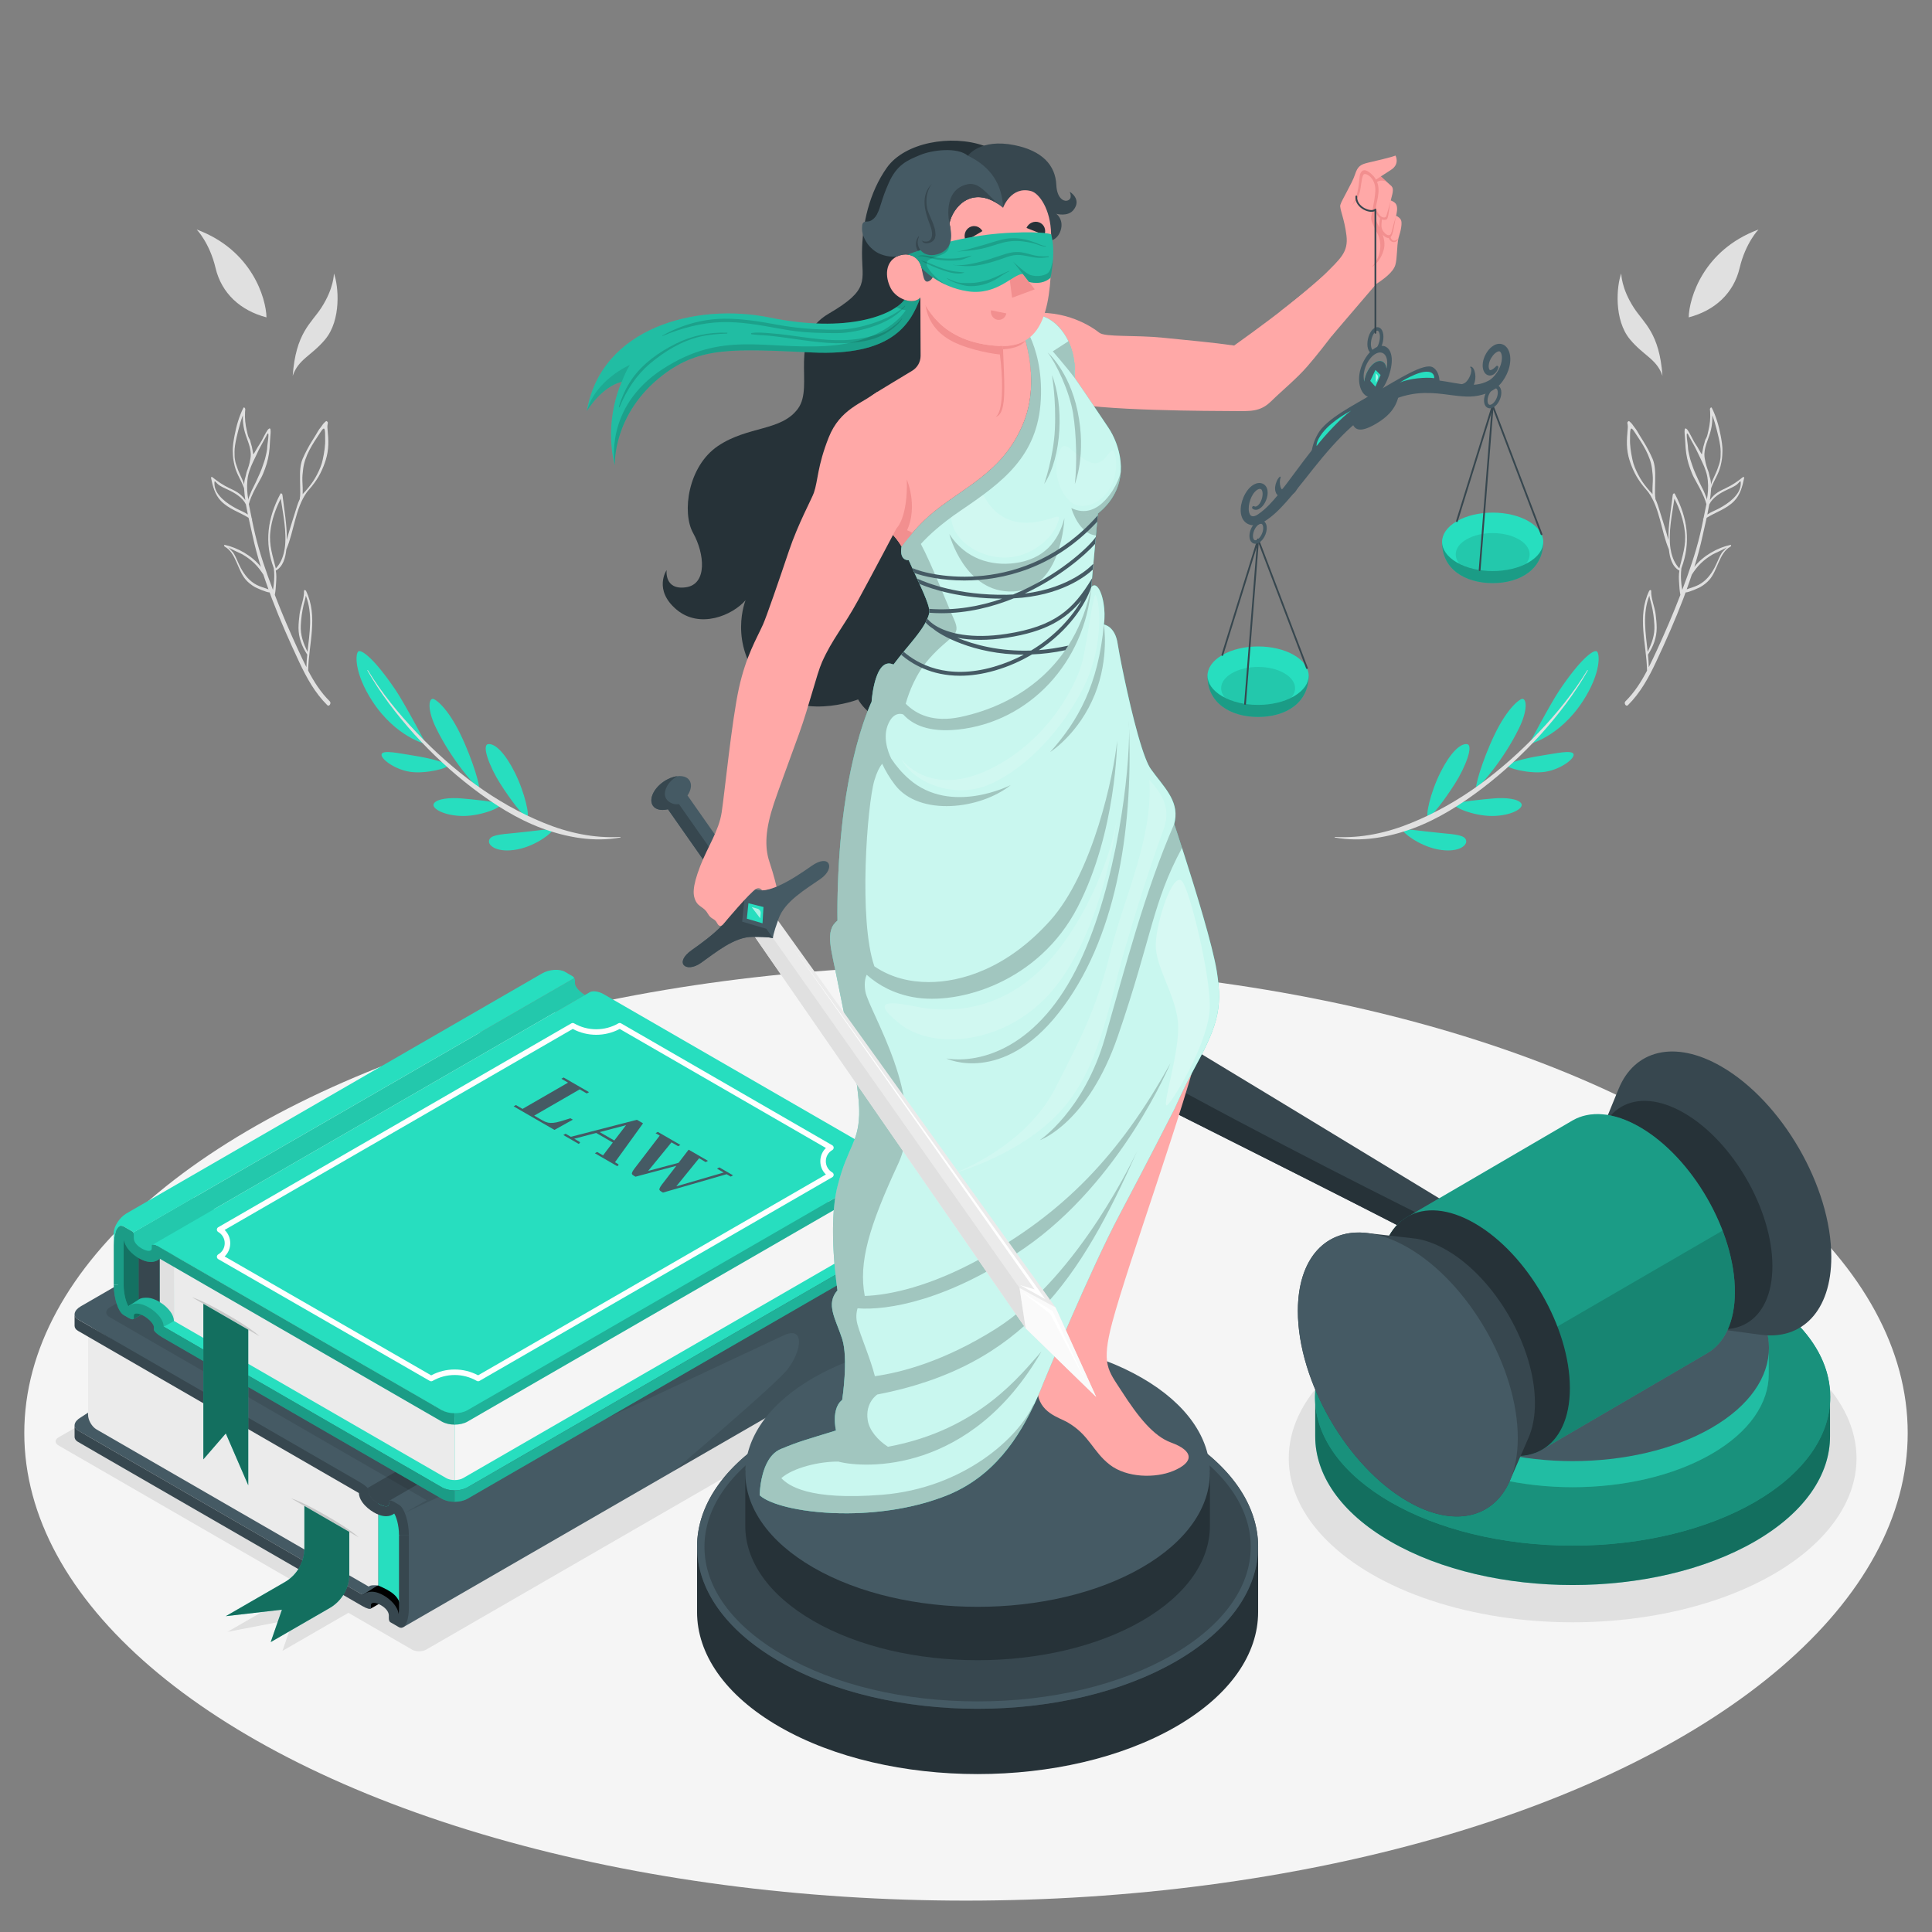 <?xml version="1.0" encoding="utf-8"?>
<!-- Generator: Adobe Illustrator 27.5.0, SVG Export Plug-In . SVG Version: 6.00 Build 0)  -->
<svg version="1.1" xmlns="http://www.w3.org/2000/svg" xmlns:xlink="http://www.w3.org/1999/xlink" x="0px" y="0px"
	 viewBox="0 0 500 500" style="enable-background:new 0 0 500 500;" xml:space="preserve">
<rect x="0" y="0" width="500" height="500" fill="#808080" stroke="none"/>
<g id="Floor">
	<ellipse id="Floor_2_" style="fill:#F5F5F5;" cx="250" cy="370.864" rx="243.714" ry="121.017"/>
</g>
<g id="Shadows">
	<path id="Shadow_19_" style="fill:#E0E0E0;" d="M106.644,426.923l-16.476-9.526l-17.076,9.859l2.846-8.216l-17.076,3.286
		l19.922-11.502l-63.639-36.741c-1.005-0.58-1.004-1.52,0.002-2.099l119.615-68.747c1.006-0.579,2.637-0.578,3.643,0.002
		l91.302,52.639c1.006,0.58,1.006,1.52,0.001,2.101l-119.422,68.945C109.279,427.504,107.649,427.504,106.644,426.923z"/>
	<ellipse id="Shadow_20_" style="fill:#E0E0E0;" cx="406.995" cy="377.431" rx="73.47" ry="42.419"/>
</g>
<g id="Plants">
	<g id="Leaves_10_">
		<g id="Leaves_9_">
			<path id="XMLID_755_" style="fill:#27DEBF;" d="M110.294,192.598c0,0-7.781-1.753-13.877-11.049
				c-4.888-7.455-4.476-12.636-3.612-13.004c0.864-0.369,4.071,1.873,9.625,10.11C104.745,182.086,110.294,192.598,110.294,192.598z
				"/>
			<path id="XMLID_750_" style="fill:#27DEBF;" d="M123.821,203.996c-0.77-0.498-6.821-7.066-10.965-15.579
				c-2.208-4.536-1.991-7.499-0.87-7.557c0.66-0.034,3.826,2.246,7.167,9.147C122.494,196.908,124.59,204.495,123.821,203.996z"/>
			<path id="XMLID_748_" style="fill:#27DEBF;" d="M115.841,198.02c-0.689-0.653-3.718-1.678-8.973-2.501
				c-3.549-0.556-7.649-1.476-8.094-0.381c-0.445,1.096,3.186,3.944,7.301,4.599C110.19,200.392,116.531,198.672,115.841,198.02z"/>
			<path id="XMLID_736_" style="fill:#27DEBF;" d="M129.447,208.121c-0.871-0.649-7.138-1.243-10.023-1.49
				c-2.885-0.248-6.268,0.041-7.117,1.283c-0.849,1.242,2.594,3.231,7.488,3.261C124.689,211.204,130.317,208.77,129.447,208.121z"
				/>
			<path id="XMLID_733_" style="fill:#27DEBF;" d="M136.338,211.444c-0.867-0.081-4.127-4.322-6.867-8.62
				c-2.74-4.298-4.936-10.073-3.097-10.251c1.839-0.178,4.404,2.47,6.824,7.281C135.88,205.186,137.206,211.525,136.338,211.444z"/>
			<path id="XMLID_620_" style="fill:#27DEBF;" d="M142.927,214.788c-0.348-0.436-4.818,0.328-9.467,0.762
				c-4.544,0.425-6.583,0.612-6.892,1.984c-0.309,1.372,2.225,3.271,7.308,2.295C138.959,218.855,143.275,215.225,142.927,214.788z"
				/>
			<path id="XMLID_615_" style="fill:#E0E0E0;" d="M95.082,173.527c3.384,5.954,7.584,11.419,12.156,16.522
				c4.61,5.074,9.648,9.773,15.114,13.946c5.459,4.156,11.34,7.915,17.841,10.347c6.46,2.382,13.553,3.66,20.351,2.403
				c0.04-0.007,0.067-0.046,0.06-0.087c-0.007-0.037-0.041-0.063-0.078-0.061c-6.832,0.391-13.561-1.077-19.793-3.643
				c-6.249-2.541-12.169-5.93-17.67-9.914c-5.489-4.004-10.59-8.555-15.279-13.497c-4.689-4.937-9.027-10.252-12.573-16.09
				c-0.021-0.035-0.067-0.047-0.102-0.027C95.075,173.447,95.063,173.492,95.082,173.527z"/>
		</g>
		<g id="Leaves_8_">
			<path id="XMLID_609_" style="fill:#E0E0E0;" d="M75.756,97.269c0.779-11.126,4.782-13.578,7.402-17.621
				c3.312-5.109,3.256-8.882,3.256-8.882c1.21,3.155,1.976,12.038-2.282,17.103C80.559,92.119,77.217,92.934,75.756,97.269z"/>
			<path id="XMLID_439_" style="fill:#E0E0E0;" d="M68.968,82.133c-6.73-1.748-11.633-6.212-13.183-12.773
				c-1.55-6.561-4.889-9.961-4.889-9.961C65.202,64.69,68.851,77.164,68.968,82.133z"/>
		</g>
		<path id="Leavesz_2_" style="fill:#E0E0E0;" d="M85.358,181.515c-2.352-2.327-4.102-5.074-5.608-7.965
			c0.127-6.944,2.645-13.976-0.547-20.628c-0.121-0.243-0.54-0.348-0.524,0.032c0.067,1.973-0.896,4.043-1.15,6.007
			c-0.144,1.165-0.274,2.371-0.275,3.542c0,2.536,0.89,4.813,2.257,6.91c-0.111,1.081-0.191,2.166-0.212,3.248
			c-0.75-1.483-1.447-2.984-2.143-4.484c-2.154-4.681-4.19-9.414-6.037-14.229c0.217-1.025,0.271-2.169,0.336-3.161
			c0.079-1.018,0.109-2.096-0.08-3.119c1.876-1.008,2.499-3.311,2.725-5.481c2.044-4.821,2.273-10.529,5.338-14.841
			c0.861-0.984,1.7-1.99,2.428-3.088c0.728-1.076,1.356-2.327,1.836-3.531c0.466-1.178,0.837-2.304,1.049-3.557
			c0.236-1.342,0.254-2.764,0.168-4.117c-0.036-0.537-0.095-1.052-0.123-1.585c-0.037-0.515-0.106-0.968-0.039-1.486
			c0.036-0.286,0.226-0.739-0.094-0.883c-0.101-0.109-0.234-0.178-0.344-0.054c-0.238,0.231-0.497,0.419-0.703,0.688
			c-0.224,0.294-0.405,0.619-0.648,0.899c-0.502,0.578-0.854,1.295-1.252,1.947c-0.738,1.211-1.516,2.382-2.172,3.643
			c-0.434,0.836-0.875,1.67-1.235,2.542c-0.327,0.791-0.484,1.591-0.578,2.441c-0.051,0.466-0.077,0.909-0.087,1.377
			c-0.014,0.646-0.007,1.28,0.004,1.926c0.018,1.049,0.054,2.118,0.05,3.162c-0.001,0.242-0.009,0.484-0.026,0.726
			c-0.012,0.176-0.126,0.528-0.075,0.689c0.004,0.014,0.008,0.027,0.004,0.036c-0.508,1.043-0.835,2.192-1.184,3.318
			c-0.744,2.386-1.548,4.842-2.2,7.309c0.071-3.93-0.673-7.833-1.13-11.723c-0.032-0.22-0.377-0.511-0.524-0.227
			c-3.319,6.254-4.207,12.623-1.704,19.255c0.175,1.398,0.148,2.793-0.008,4.2c-0.048,0.46-0.14,0.941-0.21,1.423
			c-1.782-4.702-3.438-9.451-4.6-14.349c-0.306-1.275-0.577-2.554-0.839-3.828c0.068-0.044,0.087-0.146,0.031-0.232
			c-0.035-0.041-0.066-0.068-0.096-0.118c-0.254-1.225-0.503-2.459-0.747-3.679c0.161-0.592,0.363-1.175,0.596-1.753
			c0.735-1.782,1.732-3.439,2.635-5.133c0.387-0.723,0.686-1.537,0.976-2.31c0.621-1.65,1.031-3.521,1.166-5.277
			c0.05-0.594,0.059-1.198,0.109-1.792c0.028-0.38,0.061-0.768,0.081-1.153c0.045-0.585,0.136-1.259,0.056-1.842
			c-0.092-0.668-0.601-0.166-0.812,0.153c-0.549,0.857-0.997,1.771-1.468,2.671c-0.418,0.798-0.972,1.494-1.386,2.296
			c-0.123,0.238-0.266,0.459-0.403,0.687c-0.106,0.176-0.206,0.395-0.362,0.532c-0.086-0.094-0.092-0.346-0.118-0.47
			c-0.062-0.297-0.127-0.597-0.175-0.897c-0.062-0.384-0.141-0.772-0.273-1.138c-0.114-0.316-0.171-0.649-0.255-0.974
			c-0.074-0.286-0.204-0.456-0.334-0.703c-0.3-0.574-0.402-1.298-0.555-1.922c-0.391-1.59-0.549-3.215-0.451-4.855
			c0.012-0.219,0.029-0.447,0.055-0.67c0.03-0.232-0.325-0.698-0.5-0.339c-1.096,2.193-1.787,4.584-2.244,6.986
			c-0.266,1.4-0.554,2.903-0.483,4.333c0.031,0.614,0.023,1.203,0.109,1.816c0.09,0.642,0.221,1.278,0.377,1.907
			c0.534,2.16,1.722,3.69,2.428,5.736c0.069,1.039,0.174,2.051,0.318,3.073c-0.402-0.592-0.89-1.128-1.371-1.524
			c-0.826-0.688-1.785-1.12-2.753-1.578c-1.62-0.763-3.036-1.725-4.423-2.852c-0.168-0.132-0.349,0.021-0.312,0.21
			c0.427,2.149,1.009,4.39,2.602,6.007c2.016,2.062,4.737,2.834,7.102,4.312c0.342,1.553,0.712,3.097,1.032,4.605
			c0.592,2.742,1.327,5.446,2.157,8.121c-2.231-2.907-6.111-5.025-9.321-5.702c-0.316-0.063-0.211,0.341-0.029,0.447
			c2.892,1.549,3.307,6.126,5.438,8.553c0.655,0.757,1.468,1.383,2.332,1.888c0.341,0.189,2.948,1.397,3.842,1.412
			c0.202,0.544,0.39,1.093,0.596,1.629c2.113,5.539,4.519,10.971,7.033,16.324c1.912,4.082,4.069,8.021,7.297,11.221
			C85.188,182.993,85.812,181.965,85.358,181.515z M64.107,114.036c0.409,1.125,0.768,2.281,0.798,3.494
			c0.018,0.748-0.152,1.512-0.316,2.239c-0.128,0.572-0.313,1.133-0.502,1.687c-0.098,0.286-0.242,0.56-0.3,0.859
			c-0.065,0.34-0.147,0.674-0.237,1.011c-0.095,0.356-0.226,0.716-0.272,1.087c-0.054,0.321-0.129,0.834-0.031,1.145
			c-0.327-1.076-0.843-2.079-1.296-3.104c-0.228-0.516-0.448-1.054-0.612-1.58c-0.156-0.5-0.368-0.964-0.454-1.492
			c-0.075-0.459-0.178-0.911-0.172-1.377c0.005-0.364-0.017-0.723-0.021-1.086c-0.007-0.542,0.06-1.089,0.135-1.625
			c0.194-1.381,0.541-2.702,0.875-4.05c0.315-1.272,0.686-2.531,1.146-3.758c-0.019,1.23,0.055,2.452,0.34,3.66
			C63.412,112.133,63.761,113.086,64.107,114.036z M68.126,120.177c-0.496,1.584-1.224,3.091-1.914,4.6
			c-0.334,0.728-0.73,1.447-1.076,2.179c-0.19,0.409-0.357,0.817-0.512,1.244c-0.112,0.303-0.403,0.906-0.346,1.229
			c-0.305-1.669-0.421-3.352-0.261-5.027c0.027-0.313,0.068-0.629,0.118-0.942c0.099-0.58,0.259-1.105,0.438-1.666
			c0.492-1.542,1.286-2.932,1.942-4.399c0.241-0.539,0.501-1.062,0.774-1.587c0.509-0.98,1.078-1.928,1.585-2.908
			c0.069-0.133,0.264-0.65,0.434-0.713c0.225-0.083,0.158,0.512,0.155,0.645c-0.017,0.83-0.203,1.655-0.27,2.481
			c-0.027,0.331-0.036,0.664-0.078,0.993c-0.091,0.716-0.289,1.412-0.442,2.121c-0.076,0.353-0.197,0.696-0.306,1.039
			c-0.031,0.098-0.065,0.195-0.099,0.292C68.22,119.897,68.17,120.036,68.126,120.177z M64.147,133.17
			c-0.906-0.663-1.983-1.02-3.083-1.614c-2.204-1.18-5.421-3.382-5.565-6.207c-0.077-1.607,0.328-0.37,1.218,0.216
			c0.7,0.454,1.459,0.792,2.214,1.14c1.882,0.888,3.775,1.974,4.712,3.836C63.794,131.42,63.968,132.3,64.147,133.17z
			 M78.31,127.933c0.05-0.07,0.019-0.322,0.023-0.41c0.006-0.149,0.009-0.298,0.011-0.447c0.003-0.298-0.002-0.597-0.01-0.895
			c-0.018-0.598-0.054-1.196-0.079-1.794c-0.042-0.988,0.078-2.024,0.199-3.011c0.424-3.486,2.48-6.503,4.382-9.361
			c0.157-0.235,0.62-1.031,0.948-1.103c0.454-0.099,0.35,2.24,0.363,2.518c0.086,1.861-0.241,3.682-0.613,5.5
			c-0.283,1.38-0.828,2.594-1.455,3.839c-0.628,1.229-1.397,2.384-2.259,3.413c-0.296,0.353-0.556,0.658-0.812,0.976
			C78.747,127.394,78.511,127.654,78.31,127.933z M71.383,147.109c-0.786-3.215-1.802-5.986-1.426-9.442
			c0.33-3.063,1.337-5.91,2.708-8.634c0.544,3.766,1.655,8.806,1.007,13c-0.044,0.214-0.101,0.432-0.144,0.646
			c-0.005,0.009,0.008,0.027,0.013,0.04C73.188,144.396,72.529,145.902,71.383,147.109z M66.4,151.36
			c-1.868-0.982-3.13-2.585-4.108-4.412c-0.695-1.286-1.147-2.715-1.946-3.953c-0.018-0.009-0.853-0.917-1.244-1.357
			c0.743,0.544,3.222,1.585,3.652,1.842c2.42,1.416,4.004,3.028,5.41,5.247c0.423,1.268,0.855,2.54,1.318,3.796
			C68.459,152.126,67.385,151.872,66.4,151.36z M79.58,168.717c-1.051-2.249-1.873-4.31-1.733-6.92
			c0.09-1.756,0.319-3.497,0.717-5.217c0.191-0.802,0.459-1.598,0.593-2.419C80.975,158.858,80.119,163.801,79.58,168.717z"/>
		<g id="Leaves_7_">
			<path id="XMLID_594_" style="fill:#27DEBF;" d="M395.706,192.598c0,0,7.781-1.753,13.877-11.049
				c4.888-7.455,4.476-12.636,3.612-13.004c-0.864-0.369-4.071,1.873-9.625,10.11C401.255,182.086,395.706,192.598,395.706,192.598z
				"/>
			<path id="XMLID_553_" style="fill:#27DEBF;" d="M382.179,203.996c0.77-0.498,6.821-7.066,10.966-15.579
				c2.208-4.536,1.991-7.499,0.87-7.557c-0.66-0.034-3.826,2.246-7.167,9.147C383.506,196.908,381.41,204.495,382.179,203.996z"/>
			<path id="XMLID_537_" style="fill:#27DEBF;" d="M390.159,198.02c0.69-0.653,3.718-1.678,8.973-2.501
				c3.549-0.556,7.649-1.476,8.094-0.381c0.445,1.096-3.185,3.944-7.301,4.599C395.81,200.392,389.469,198.672,390.159,198.02z"/>
			<path id="XMLID_519_" style="fill:#27DEBF;" d="M376.553,208.121c0.871-0.649,7.138-1.243,10.023-1.49
				c2.885-0.248,6.268,0.041,7.117,1.283c0.849,1.242-2.594,3.231-7.488,3.261C381.311,211.204,375.683,208.77,376.553,208.121z"/>
			<path id="XMLID_517_" style="fill:#27DEBF;" d="M369.662,211.444c0.867-0.081,4.127-4.322,6.867-8.62
				c2.74-4.298,4.936-10.073,3.097-10.251c-1.839-0.178-4.404,2.47-6.824,7.281C370.12,205.186,368.794,211.525,369.662,211.444z"/>
			<path id="XMLID_438_" style="fill:#27DEBF;" d="M363.073,214.788c0.348-0.436,4.818,0.328,9.467,0.762
				c4.544,0.425,6.583,0.612,6.892,1.984c0.309,1.372-2.225,3.271-7.307,2.295C367.041,218.855,362.725,215.225,363.073,214.788z"/>
			<path id="XMLID_429_" style="fill:#E0E0E0;" d="M410.918,173.527c-3.384,5.954-7.584,11.419-12.156,16.522
				c-4.61,5.074-9.648,9.773-15.114,13.946c-5.459,4.156-11.34,7.915-17.841,10.347c-6.46,2.382-13.553,3.66-20.351,2.403
				c-0.04-0.007-0.067-0.046-0.06-0.087c0.007-0.037,0.041-0.063,0.078-0.061c6.832,0.391,13.561-1.077,19.793-3.643
				c6.25-2.541,12.169-5.93,17.67-9.914c5.489-4.004,10.59-8.555,15.279-13.497c4.689-4.937,9.027-10.252,12.573-16.09
				c0.021-0.035,0.066-0.047,0.102-0.027C410.925,173.447,410.937,173.492,410.918,173.527z"/>
		</g>
		<g id="Leaves_6_">
			<path id="XMLID_424_" style="fill:#E0E0E0;" d="M430.244,97.269c-0.779-11.126-4.782-13.578-7.402-17.621
				c-3.311-5.109-3.256-8.882-3.256-8.882c-1.21,3.155-1.976,12.038,2.282,17.103C425.441,92.119,428.783,92.934,430.244,97.269z"/>
			<path id="XMLID_349_" style="fill:#E0E0E0;" d="M437.032,82.133c6.73-1.748,11.633-6.212,13.183-12.773
				c1.55-6.561,4.889-9.961,4.889-9.961C440.798,64.69,437.149,77.164,437.032,82.133z"/>
		</g>
		<path id="Leavesz_1_" style="fill:#E0E0E0;" d="M421.301,182.502c3.228-3.2,5.384-7.139,7.297-11.221
			c2.514-5.353,4.92-10.785,7.033-16.324c0.206-0.536,0.394-1.084,0.596-1.629c0.894-0.014,3.501-1.223,3.842-1.412
			c0.864-0.506,1.677-1.131,2.332-1.888c2.131-2.426,2.546-7.004,5.438-8.553c0.182-0.106,0.287-0.51-0.029-0.447
			c-3.21,0.677-7.09,2.795-9.32,5.702c0.83-2.674,1.565-5.379,2.157-8.121c0.32-1.508,0.69-3.052,1.032-4.605
			c2.365-1.477,5.086-2.25,7.102-4.312c1.593-1.617,2.175-3.858,2.602-6.007c0.037-0.189-0.144-0.342-0.312-0.21
			c-1.387,1.127-2.803,2.088-4.423,2.852c-0.968,0.458-1.927,0.889-2.752,1.578c-0.481,0.397-0.969,0.932-1.372,1.524
			c0.145-1.022,0.25-2.035,0.318-3.073c0.706-2.046,1.894-3.577,2.428-5.736c0.155-0.629,0.286-1.265,0.377-1.907
			c0.086-0.613,0.079-1.201,0.109-1.816c0.071-1.43-0.217-2.933-0.483-4.333c-0.457-2.402-1.148-4.793-2.244-6.986
			c-0.176-0.359-0.531,0.107-0.5,0.339c0.026,0.223,0.043,0.451,0.055,0.67c0.098,1.64-0.06,3.266-0.451,4.855
			c-0.153,0.624-0.254,1.348-0.555,1.922c-0.13,0.248-0.26,0.418-0.334,0.703c-0.084,0.325-0.141,0.657-0.255,0.974
			c-0.132,0.366-0.211,0.754-0.273,1.138c-0.048,0.3-0.113,0.6-0.175,0.897c-0.026,0.124-0.032,0.376-0.118,0.47
			c-0.156-0.137-0.257-0.356-0.362-0.532c-0.137-0.228-0.28-0.449-0.403-0.687c-0.414-0.802-0.968-1.498-1.386-2.296
			c-0.471-0.9-0.92-1.814-1.468-2.671c-0.211-0.319-0.72-0.821-0.812-0.153c-0.08,0.583,0.011,1.257,0.056,1.842
			c0.019,0.384,0.052,0.773,0.081,1.153c0.05,0.594,0.059,1.198,0.109,1.792c0.135,1.756,0.545,3.628,1.166,5.277
			c0.289,0.774,0.588,1.587,0.976,2.31c0.903,1.694,1.9,3.352,2.635,5.133c0.233,0.578,0.434,1.161,0.596,1.753
			c-0.245,1.22-0.494,2.454-0.747,3.679c-0.031,0.05-0.061,0.077-0.097,0.118c-0.057,0.086-0.037,0.188,0.031,0.232
			c-0.262,1.274-0.532,2.553-0.839,3.828c-1.162,4.898-2.818,9.647-4.6,14.349c-0.07-0.482-0.163-0.964-0.21-1.423
			c-0.156-1.406-0.183-2.801-0.008-4.2c2.503-6.632,1.615-13.001-1.704-19.255c-0.148-0.284-0.492,0.008-0.524,0.227
			c-0.457,3.889-1.201,7.793-1.13,11.723c-0.652-2.468-1.455-4.924-2.2-7.309c-0.349-1.126-0.676-2.275-1.184-3.318
			c-0.005-0.009,0-0.022,0.004-0.036c0.051-0.161-0.063-0.513-0.075-0.689c-0.017-0.242-0.025-0.484-0.026-0.726
			c-0.005-1.044,0.032-2.113,0.05-3.162c0.011-0.646,0.018-1.28,0.004-1.926c-0.01-0.468-0.035-0.911-0.087-1.377
			c-0.094-0.85-0.251-1.65-0.578-2.441c-0.36-0.871-0.8-1.706-1.235-2.542c-0.656-1.261-1.434-2.432-2.172-3.643
			c-0.397-0.651-0.75-1.369-1.252-1.947c-0.243-0.279-0.424-0.605-0.648-0.899c-0.205-0.269-0.464-0.457-0.703-0.688
			c-0.109-0.124-0.242-0.055-0.344,0.054c-0.32,0.144-0.129,0.597-0.094,0.883c0.066,0.518-0.003,0.971-0.039,1.486
			c-0.027,0.533-0.086,1.048-0.123,1.585c-0.086,1.352-0.068,2.774,0.168,4.117c0.212,1.253,0.583,2.379,1.049,3.557
			c0.48,1.204,1.108,2.456,1.836,3.531c0.729,1.098,1.567,2.104,2.428,3.088c3.065,4.313,3.294,10.021,5.338,14.841
			c0.227,2.17,0.849,4.473,2.725,5.481c-0.189,1.023-0.159,2.1-0.081,3.119c0.065,0.992,0.119,2.136,0.336,3.161
			c-1.847,4.815-3.884,9.548-6.037,14.229c-0.697,1.5-1.393,3.001-2.143,4.484c-0.022-1.082-0.101-2.168-0.212-3.248
			c1.367-2.097,2.257-4.374,2.257-6.91c-0.001-1.172-0.132-2.378-0.275-3.542c-0.255-1.964-1.218-4.033-1.15-6.007
			c0.016-0.38-0.402-0.275-0.524-0.032c-3.191,6.652-0.674,13.684-0.547,20.628c-1.506,2.891-3.257,5.638-5.608,7.965
			C420.188,181.965,420.813,182.993,421.301,182.502z M442.812,111.145c0.285-1.208,0.36-2.43,0.34-3.66
			c0.46,1.227,0.831,2.486,1.146,3.758c0.334,1.348,0.681,2.669,0.875,4.05c0.075,0.536,0.142,1.083,0.135,1.625
			c-0.004,0.363-0.026,0.722-0.021,1.086c0.007,0.466-0.097,0.918-0.172,1.377c-0.086,0.529-0.298,0.992-0.454,1.492
			c-0.164,0.526-0.383,1.064-0.612,1.58c-0.454,1.025-0.97,2.028-1.296,3.104c0.098-0.31,0.023-0.823-0.031-1.145
			c-0.046-0.371-0.177-0.731-0.272-1.087c-0.09-0.337-0.171-0.671-0.237-1.011c-0.057-0.299-0.202-0.573-0.3-0.859
			c-0.189-0.554-0.373-1.115-0.502-1.687c-0.163-0.727-0.334-1.491-0.316-2.239c0.03-1.214,0.388-2.369,0.798-3.494
			C442.239,113.086,442.588,112.133,442.812,111.145z M437.732,119.758c-0.034-0.097-0.068-0.194-0.099-0.292
			c-0.109-0.342-0.23-0.686-0.306-1.039c-0.152-0.709-0.351-1.405-0.442-2.121c-0.042-0.329-0.051-0.662-0.078-0.993
			c-0.067-0.825-0.253-1.651-0.27-2.481c-0.003-0.133-0.07-0.727,0.155-0.645c0.17,0.063,0.366,0.58,0.434,0.713
			c0.507,0.98,1.076,1.928,1.585,2.908c0.272,0.525,0.532,1.047,0.774,1.587c0.656,1.467,1.451,2.857,1.942,4.399
			c0.179,0.561,0.339,1.086,0.438,1.666c0.05,0.312,0.091,0.629,0.118,0.942c0.161,1.675,0.044,3.358-0.261,5.027
			c0.058-0.323-0.234-0.926-0.346-1.229c-0.154-0.427-0.322-0.836-0.512-1.244c-0.347-0.732-0.743-1.451-1.076-2.179
			c-0.691-1.509-1.418-3.015-1.914-4.6C437.83,120.036,437.78,119.897,437.732,119.758z M442.357,130.541
			c0.937-1.862,2.829-2.948,4.712-3.836c0.755-0.347,1.514-0.686,2.214-1.14c0.89-0.587,1.295-1.823,1.218-0.216
			c-0.143,2.825-3.36,5.027-5.565,6.207c-1.1,0.594-2.177,0.951-3.083,1.614C442.032,132.3,442.206,131.42,442.357,130.541z
			 M426.994,127.156c-0.255-0.318-0.515-0.622-0.812-0.976c-0.862-1.029-1.631-2.184-2.259-3.413
			c-0.627-1.245-1.172-2.459-1.455-3.839c-0.373-1.818-0.7-3.639-0.613-5.5c0.013-0.278-0.091-2.617,0.363-2.518
			c0.327,0.071,0.791,0.867,0.948,1.103c1.902,2.858,3.958,5.876,4.382,9.361c0.12,0.988,0.241,2.023,0.199,3.011
			c-0.025,0.598-0.061,1.196-0.079,1.794c-0.009,0.298-0.014,0.597-0.01,0.895c0.002,0.149,0.005,0.298,0.011,0.447
			c0.004,0.088-0.027,0.34,0.023,0.41C427.489,127.654,427.253,127.394,426.994,127.156z M432.459,142.72
			c0.004-0.014,0.017-0.032,0.013-0.04c-0.044-0.214-0.101-0.432-0.144-0.646c-0.648-4.194,0.463-9.234,1.007-13
			c1.371,2.725,2.378,5.571,2.708,8.634c0.377,3.456-0.64,6.227-1.426,9.442C433.471,145.902,432.812,144.396,432.459,142.72z
			 M436.518,152.523c0.463-1.255,0.895-2.528,1.318-3.796c1.405-2.218,2.99-3.831,5.41-5.247c0.43-0.258,2.909-1.298,3.652-1.842
			c-0.391,0.44-1.227,1.348-1.244,1.357c-0.799,1.238-1.251,2.667-1.946,3.953c-0.978,1.827-2.241,3.43-4.108,4.412
			C438.615,151.872,437.541,152.126,436.518,152.523z M426.843,154.16c0.134,0.821,0.401,1.617,0.593,2.419
			c0.398,1.72,0.627,3.461,0.717,5.217c0.14,2.61-0.682,4.671-1.734,6.92C425.881,163.801,425.025,158.858,426.843,154.16z"/>
	</g>
</g>
<g id="Book">
	<g id="Books">
		<g id="XMLID_409_">
			<g id="XMLID_414_">
				<path id="XMLID_497_" d="M95.885,416.348l2.879-1.654c0,0-1.653-0.525-2.415-0.169
					C95.588,414.879,95.885,416.348,95.885,416.348z"/>
				<path id="XMLID_496_" d="M93.91,414.536c0,0,2.33-2.568,5.127,0c2.797,2.568,2.941,5.113,4.099,5.071s1.141-20.507,1.141-20.507
					l-11.024,10.254L93.91,414.536z"/>
				<path id="XMLID_494_" style="fill:#455A64;" d="M209.431,340.111l0.181-0.104l-1.772-1.023l-76.071-43.919l-110.85,71.74
					c-1.833,1.059-2.158,2.584-0.725,3.408l2.593,1.491l71.109,41.073l0.505-0.368L209.431,340.111z"/>
				<path id="XMLID_487_" style="fill:#27DEBF;" d="M103.386,389.41l-5.506-1.135v22.052c3.322,1.41,5.434,2.743,5.783,5.522
					L103.386,389.41z"/>
				<path id="XMLID_481_" style="fill:#EBEBEB;" d="M95.443,410.619l-70.442-40.671c-1.222-0.705-2.213-2.422-2.213-3.833v-21.738
					l71.123,41.421c0,0,0.848,3.076,3.37,4.047c2.522,0.971,0.599,1.946,0.599,1.946v18.537
					C95.702,410.07,95.443,410.619,95.443,410.619z"/>
				<path id="XMLID_478_" style="fill:#37474F;" d="M101.939,388.657c-0.728-0.422-1.303-0.447-1.303-0.051v0.69
					c0,0.767-1.163,0.728-2.606-0.102c-1.431-0.83-2.609-2.119-2.609-2.885v-0.692c0-0.396-0.98-1.277-2.194-1.98l114.612-65.669
					c0.702,0.406,1.775,1.031,1.775,1.031c0.296,0.29,0.436,0.782,0.436,0.949v0.69c0,0.767,1.163,2.057,2.593,2.887
					c1.444,0.831,2.606,0.869,2.606,0.102v-0.69c0-0.396,0.575-0.371,1.303,0.051L101.939,388.657z"/>
				<path id="XMLID_474_" style="fill:#455A64;" d="M209.431,319.102l0.181-0.104l-1.772-1.023l-76.071-43.92L20.92,338.066
					c-1.833,1.058-2.158,2.584-0.725,3.407l2.593,1.491l71.123,42.833L209.431,319.102z"/>
				<path id="XMLID_473_" style="fill:#455A64;" d="M215.27,322.264l-114.522,66.119l4.01,3.136l114.152-65.905
					c-0.495-1.173-1.007-1.792-1.528-2.13L215.27,322.264z"/>
				<g id="XMLID_440_">
					<path id="XMLID_468_" style="fill:#455A64;" d="M218.461,355.225c0.07-0.041,0.139-0.09,0.206-0.149
						c0.051-0.025,0.09-0.064,0.128-0.115c0.089-0.089,0.166-0.192,0.23-0.307c0.051-0.051,0.077-0.102,0.115-0.166
						c0.115-0.192,0.217-0.409,0.294-0.639c0.089-0.23,0.166-0.485,0.23-0.741c0.064-0.281,0.115-0.562,0.166-0.869
						c0.038-0.166,0.051-0.345,0.064-0.524c0.013-0.141,0.025-0.268,0.038-0.422c0.026-0.319,0.038-0.651,0.038-0.996v-18.92
						c0-2.115-0.418-4.233-1.061-5.767l-114.151,65.908l-0.482,29.641l114.147-65.914L218.461,355.225z"/>
					<path id="XMLID_441_" style="opacity:0.1;" d="M104.758,391.519L104.758,391.519c0,0,89.899-42.076,98.081-45.931
						c5.398-2.544,4.77,3.831,0.999,8.758c-3.015,3.94-29.483,26.346-29.483,26.346l29.369-16.958l14.698-8.488l0.038-0.021
						c0.07-0.041,0.139-0.09,0.206-0.149c0.051-0.025,0.09-0.064,0.128-0.115c0.089-0.089,0.166-0.192,0.23-0.307
						c0.051-0.051,0.077-0.102,0.115-0.166c0.115-0.192,0.217-0.409,0.294-0.639c0.089-0.23,0.166-0.485,0.23-0.741
						c0.064-0.281,0.115-0.562,0.166-0.869c0.038-0.166,0.051-0.345,0.064-0.524c0.013-0.141,0.025-0.268,0.038-0.422
						c0.026-0.319,0.038-0.651,0.038-0.996v-18.92c0-2.115-0.418-4.233-1.061-5.767L104.758,391.519z"/>
				</g>
				<g id="XMLID_415_">
					<g>
						<g id="XMLID_32_">
							<path id="XMLID_33_" style="fill:#37474F;" d="M105.816,397.292h-2.555c0-2.734-0.805-4.995-1.239-5.583
								c-0.562,0.435-1.278,0.69-2.095,0.69c-1.201,0-2.389-0.536-3.181-0.996c-1.035-0.6-2.185-1.52-2.951-2.593
								c-0.051-0.077-0.115-0.154-0.153-0.23c-0.46-0.677-0.741-1.431-0.767-2.185l-67.468-38.953l-2.287-1.329l-2.926-1.686
								c-0.6-0.345-0.894-0.818-0.894-1.316v-2.99c0,0.588,0.345,1.022,0.894,1.354l0.038,0.026l7.742,4.459l65.245,37.675
								c1.214,0.703,2.21,1.585,2.21,1.981v0.69c0,0.332,0.217,0.767,0.6,1.214c0.46,0.588,1.188,1.201,1.993,1.674
								c1.444,0.83,2.606,0.869,2.606,0.102v-0.69c0-0.396,0.575-0.371,1.303,0.051l1.29,0.754
								C104.654,390.227,105.816,393.766,105.816,397.292z"/>
						</g>
						<g id="XMLID_30_">
							<path id="XMLID_31_" style="fill:#37474F;" d="M103.261,397.292v18.92c0,0.268-0.013,0.537-0.026,0.792l-0.064,0.639
								c0,0.025,0,0.038-0.013,0.064c-0.23-2.031-2.172-3.845-3.858-4.804c-0.754-0.447-1.916-0.971-3.117-0.971
								c-0.894,0-1.699,0.32-2.287,0.843l-0.23-0.128c-0.153-0.089-0.294-0.179-0.447-0.268l-65.245-37.675
								c0,0-1.712-0.984-3.743-2.159c-0.345-0.204-0.715-0.409-1.073-0.626c-1.099-0.639-2.21-1.277-3.156-1.827
								c-0.434-0.319-0.702-0.716-0.702-1.227v0.817v2.172c0,0.422,0.217,0.831,0.651,1.15c0,0.013,0.013,0.013,0.026,0.025
								c0.37,0.217,0.767,0.434,1.162,0.677c0.243,0.141,0.486,0.281,0.729,0.422c0.434,0.242,0.856,0.498,1.252,0.728
								c0.281,0.166,0.537,0.319,0.779,0.447c0.204,0.115,0.383,0.23,0.549,0.319c0.587,0.345,0.958,0.562,0.958,0.562
								l51.831,29.908l16.545,9.556c1.175,0.69,2.133,0.933,2.197,0.575c0.011-0.05,0.013-0.109,0.013-0.122v-0.67
								c0-0.83,1.163-0.83,2.594,0c1.405,0.805,2.018,1.802,2.044,2.606v0.817c0,0.422,0.166,0.856,0.383,0.971
								c0.102,0.064,0.243,0.141,0.383,0.217c0.23,0.128,0.511,0.294,0.818,0.473c0.306,0.179,0.652,0.383,1.009,0.588
								c0.473,0.269,0.907,0.217,1.29-0.115c0.051-0.025,0.09-0.064,0.128-0.115c0.09-0.09,0.166-0.192,0.23-0.307v-0.013
								c0.051-0.051,0.077-0.089,0.115-0.153c0.115-0.192,0.217-0.409,0.294-0.639c0.089-0.23,0.166-0.485,0.23-0.741
								c0.064-0.281,0.115-0.562,0.166-0.869c0.039-0.166,0.051-0.345,0.064-0.523c0.013-0.141,0.025-0.268,0.038-0.422
								c0.025-0.319,0.038-0.652,0.038-0.996v-18.92H103.261z"/>
						</g>
					</g>
				</g>
			</g>
			<path id="XMLID_595_" style="opacity:0.1;" d="M218.906,325.608l-108.49,62.639L28.409,340.9c-1.226-0.703-1.226-1.853,0-2.555
				l107.354-61.987l72.067,41.61h0.013c0.702,0.409,1.776,1.035,1.776,1.035c0.294,0.281,0.434,0.779,0.434,0.945v0.69
				c0,0.767,1.163,2.057,2.594,2.887c0.077,0.051,0.153,0.077,0.23,0.115l2.389-1.38l1.137,0.652
				c0.051,0.025,0.089,0.038,0.153,0.077l-0.013,0.013l0.843,0.485C217.897,323.819,218.421,324.445,218.906,325.608z"/>
		</g>
		<g id="XMLID_443_">
			<path id="XMLID_408_" style="fill:#27DEBF;" d="M34.515,341.374l3.264-1.744l-2.973-0.711
				C34.2,339.609,34.163,340.442,34.515,341.374z"/>
			<path id="XMLID_582_" style="opacity:0.5;" d="M34.515,341.374l3.264-1.744l-2.973-0.711
				C34.2,339.609,34.163,340.442,34.515,341.374z"/>
			<g id="XMLID_393_">
				<path id="XMLID_406_" style="fill:#27DEBF;" d="M120.988,384.922c-1.833,1.059-4.805,1.059-6.638,0l-74.523-43.028
					l111.557-63.368l2.606-1.508L228.51,319c1.827,1.06,1.827,2.785,0,3.833L120.988,384.922z"/>
				<path id="XMLID_397_" style="fill:#27DEBF;" d="M93.006,304.687l-25.987,14.958l-16.824-9.713l-19.57,11.307
					c0,0,0,11.349,0,13.059s1.917,4.145,2.614,3.744c0,0,1.533,0.313,3.741,1.328c2.209,1.015,5.401,3.996,5.401,3.996l59.715-33.43
					L93.006,304.687z"/>
				<path id="XMLID_573_" style="opacity:0.15;" d="M93.006,304.687l-25.987,14.958l-16.824-9.713l-19.57,11.307
					c0,0,0,11.349,0,13.059s1.917,4.145,2.614,3.744c0,0,1.533,0.313,3.741,1.328c2.209,1.015,5.401,3.996,5.401,3.996l59.715-33.43
					L93.006,304.687z"/>
				<path style="fill:#37474F;" d="M41.362,322.81v14.175c-0.079-0.057-0.157-0.1-0.229-0.143c-0.794-0.457-1.981-0.994-3.183-0.994
					c-0.822,0-1.537,0.064-2.095,0.494v-16.714L41.362,322.81z"/>
				<path style="fill:#E0E0E0;" d="M45.017,341.855c-0.029-0.844-0.386-1.673-0.937-2.418c-0.265-0.372-0.579-0.722-0.915-1.051
					c-0.1-0.1-0.207-0.2-0.315-0.301c-0.136-0.114-0.272-0.229-0.408-0.343c-0.114-0.086-0.229-0.172-0.343-0.258
					c-0.243-0.179-0.493-0.343-0.736-0.493v-14.117l3.64,2.11v-0.072L45.017,341.855z"/>
				<path style="opacity:0.4;" d="M30.624,334.297c0,1.71,1.917,4.145,2.614,3.744h0.001l2.614-1.698v-10.777l-2.619-4.506
					l-1.427-0.507l-1.184,0.684C30.624,321.238,30.624,332.587,30.624,334.297z"/>
			</g>
			<path id="XMLID_567_" style="fill:#EBEBEB;" d="M117.668,366.865v16.175c-0.805,0-1.61-0.166-2.21-0.524l-8.176-4.714
				l-62.268-35.951l-0.013-16.942L117.668,366.865z"/>
			<path style="opacity:0.15;" d="M49.722,335.752l17.431,10.063c0,0-1.81-1.884-8.715-5.823
				C51.725,336.164,49.722,335.752,49.722,335.752z"/>
			<path id="XMLID_565_" style="fill:#F5F5F5;" d="M226.645,306.104v12.215c0,1.405-0.997,3.13-2.21,3.833l-96.392,55.651
				l-8.164,4.714c-0.6,0.358-1.406,0.524-2.21,0.524v-14.348L226.645,306.104z"/>
			<g id="XMLID_444_">
				<path id="XMLID_548_" style="fill:#27DEBF;" d="M151.383,257.506L39.827,321.921c0,0,0,0.664,0,1.495
					c0,0.831-1.162,1.137-2.593,0.307c-1.444-0.831-2.606-1.865-2.606-3.296l-0.14-1.418l113.665-65.616l0.46-0.268
					c0.115,0.217,0.192,0.46,0.192,0.69v0.69C148.803,255.334,149.952,256.663,151.383,257.506z"/>
				<path id="XMLID_391_" style="opacity:0.1;" d="M151.383,257.506L39.827,321.921c0,0,0,0.664,0,1.495
					c0,0.831-1.162,1.137-2.593,0.307c-1.444-0.831-2.606-1.865-2.606-3.296l-0.14-1.418l113.665-65.616l0.46-0.268
					c0.115,0.217,0.192,0.46,0.192,0.69v0.69C148.803,255.334,149.952,256.663,151.383,257.506z"/>
				<path id="XMLID_389_" style="fill:#27DEBF;" d="M114.349,364.949l-72.87-42.074c-0.926-0.485-1.772-0.875-2.128-0.687
					l0.476-0.267l111.557-64.414c0,0,0.655-0.376,1.304-0.752c0.719-0.417,2.293-0.184,3.515,0.522l72.307,41.75
					c1.827,1.061,1.827,2.785,0,3.833l-107.522,62.089C119.154,366.007,116.183,366.007,114.349,364.949z"/>
				<g>
					<path style="fill:#455A64;" d="M132.928,286.321l0.582-0.336l1.725,0.996l11.771-6.796l-1.725-0.995l0.582-0.336l6.575,3.795
						l-0.582,0.337l-1.832-1.058l-11.771,6.795l2.22,1.282c0.432,0.249,0.884,0.427,1.358,0.535
						c0.834,0.166,1.883,0.059,3.147-0.323l2.651-0.81l0.625,0.361l-4.764,2.651L132.928,286.321z"/>
					<path style="fill:#455A64;" d="M153.955,298.461l0.582-0.336l1.531,0.884l2.523-3.323l-4.291-2.478l-5.69,1.494l1.206,0.696
						c0.087,0.05,0.158,0.101,0.217,0.15c0.156,0.124,0.063,0.286-0.281,0.484l-3.966-2.289l0.582-0.337l1.379,0.797l17.074-4.405
						l1.596,0.92l-7.265,10.069l0.645,0.373c0.087,0.05,0.159,0.101,0.217,0.15c0.157,0.124,0.064,0.286-0.281,0.485
						L153.955,298.461z M162.018,291.193l-6.811,1.792l3.772,2.178L162.018,291.193z"/>
					<path style="fill:#455A64;" d="M171.15,308.389c-0.245-0.142-0.403-0.283-0.476-0.424c-0.115-0.232,0.094-0.701,0.626-1.406
						l3.729-4.842l-10.563,2.813l-0.431-0.248c-0.245-0.142-0.403-0.283-0.475-0.424c-0.115-0.232,0.094-0.701,0.626-1.406
						l6.553-8.563l-1.078-0.623l0.582-0.336l5.843,3.373l-0.582,0.336l-1.725-0.995l-6.035,7.392l7.867-2.103l2.608-3.397
						l5.001,2.887l-0.582,0.337l-1.703-1.009l-5.906,7.27l12.267-3.572l-1.725-0.996l0.582-0.336l3.557,2.054l-0.582,0.336
						l-1.078-0.622l-16.47,4.754L171.15,308.389z"/>
				</g>
				<g>
					<path style="fill:#FFFFFF;" d="M111.592,357.476c-0.123,0-0.247-0.032-0.357-0.095l-54.748-31.512
						c-0.221-0.127-0.358-0.363-0.358-0.619c0-0.255,0.136-0.492,0.358-0.62c1.046-0.604,1.671-1.686,1.669-2.893
						c-0.001-1.208-0.626-2.29-1.674-2.893c-0.221-0.127-0.358-0.363-0.358-0.619c0-0.255,0.136-0.492,0.358-0.62l91.383-52.76
						c0.221-0.127,0.494-0.127,0.715,0c3.53,2.038,7.917,2.039,11.448,0c0.221-0.127,0.495-0.127,0.715,0l54.653,31.554
						c0.221,0.128,0.358,0.364,0.358,0.62c0,0.256-0.136,0.492-0.358,0.619c-1.045,0.603-1.67,1.685-1.67,2.892
						c0.001,1.207,0.624,2.288,1.67,2.892c0.221,0.128,0.358,0.364,0.358,0.619c0,0.256-0.136,0.492-0.358,0.62l-91.299,52.711
						c-0.22,0.127-0.493,0.128-0.714,0.001c-3.529-2.031-7.91-2.028-11.434,0.008C111.839,357.444,111.715,357.476,111.592,357.476z
						 M58.137,325.169l53.461,30.771c3.778-2.02,8.354-2.023,12.135-0.009l90.015-51.97c-0.923-0.884-1.45-2.104-1.451-3.43
						c0-1.327,0.528-2.547,1.451-3.432l-53.369-30.812c-3.785,2.023-8.367,2.023-12.15,0l-90.097,52.017
						c0.925,0.884,1.453,2.104,1.454,3.432C59.588,323.063,59.06,324.283,58.137,325.169z"/>
				</g>
				<path id="XMLID_388_" style="fill:#27DEBF;" d="M148.611,253.124l-0.46,0.268L34.486,319.008c0,0-0.077-0.179-0.243-0.307
					c-0.102-0.064-0.23-0.128-0.383-0.217l-0.818-0.473c-0.306-0.179-0.652-0.383-1.009-0.588c-0.473-0.268-0.907-0.217-1.291,0.115
					c-0.051,0.025-0.089,0.064-0.127,0.115c-0.128,0.128-0.243,0.294-0.345,0.473c-0.115,0.192-0.217,0.409-0.294,0.639
					c-0.09,0.23-0.166,0.486-0.23,0.741c-0.064,0.281-0.115,0.562-0.166,0.869c-0.038,0.166-0.051,0.345-0.064,0.524
					c-0.013,0.141-0.025,0.268-0.038,0.421c-0.025,0.32-0.038,0.652-0.038,0.997v-3.194c0-1.763,1.494-4.05,3.321-5.11
					l107.532-62.089c1.84-1.06,4.484-1.239,5.915-0.422l1.354,0.792l0.051,0.026c0.089,0.064,0.32,0.192,0.575,0.332
					c0,0,0.013,0,0.013,0.013C148.355,252.754,148.509,252.92,148.611,253.124z"/>
				<path id="XMLID_371_" style="fill:#27DEBF;" d="M114.347,384.918l-4.497-2.606L42.382,343.36
					c-0.026-0.843-0.371-1.674-0.92-2.415c-0.767-1.073-1.916-1.993-2.951-2.593c-0.792-0.46-1.98-0.996-3.181-0.996
					c-0.818,0-1.533,0.256-2.095,0.69c-0.435-0.588-1.239-2.849-1.239-5.583H29.44c0,3.526,1.162,7.065,2.593,7.882l1.291,0.754
					c0.728,0.422,1.303,0.447,1.303,0.051v-0.69c0-0.767,1.163-0.728,2.606,0.102c1.431,0.831,2.593,2.121,2.593,2.887v0.69
					c0,0.396,0.997,1.277,2.21,1.98l65.245,37.675l7.065,4.076c0,0,0.013,0,0.013,0.013c0.92,0.511,2.108,0.779,3.309,0.779v-2.951
					C116.468,385.711,115.267,385.455,114.347,384.918z"/>
				<path id="XMLID_370_" style="opacity:0.3;" d="M114.347,384.918l-4.497-2.606L42.382,343.36
					c-0.026-0.843-0.371-1.674-0.92-2.415c-0.767-1.073-1.916-1.993-2.951-2.593c-0.792-0.46-1.98-0.996-3.181-0.996
					c-0.818,0-1.533,0.256-2.095,0.69c-0.435-0.588-1.239-2.849-1.239-5.583H29.44c0,3.526,1.162,7.065,2.593,7.882l1.291,0.754
					c0.728,0.422,1.303,0.447,1.303,0.051v-0.69c0-0.767,1.163-0.728,2.606,0.102c1.431,0.831,2.593,2.121,2.593,2.887v0.69
					c0,0.396,0.997,1.277,2.21,1.98l65.245,37.675l7.065,4.076c0,0,0.013,0,0.013,0.013c0.92,0.511,2.108,0.779,3.309,0.779v-2.951
					C116.468,385.711,115.267,385.455,114.347,384.918z"/>
				<path id="XMLID_453_" style="fill:#27DEBF;" d="M114.373,364.962c0,0-0.013-0.013-0.026-0.013l-4.497-2.606l-51.831-29.907
					l-16.544-9.556c-1.175-0.69-2.134-0.933-2.197-0.575c-0.013,0.013-0.013,0.026-0.013,0.039v0.754c0,0.83-1.163,0.83-2.594,0
					c-1.405-0.805-2.018-1.801-2.044-2.606v-0.818c0-0.422-0.166-0.856-0.383-0.971c-0.102-0.064-0.243-0.141-0.383-0.217
					c-0.23-0.128-0.511-0.294-0.818-0.473c-0.306-0.179-0.652-0.383-1.009-0.588c-0.473-0.268-0.907-0.217-1.291,0.115
					c-0.051,0.025-0.089,0.064-0.127,0.115c-0.09,0.089-0.166,0.191-0.23,0.306c-0.051,0.051-0.077,0.102-0.115,0.166
					c-0.115,0.192-0.217,0.409-0.294,0.639c-0.09,0.23-0.166,0.486-0.23,0.741c-0.064,0.281-0.115,0.562-0.166,0.869
					c-0.038,0.166-0.051,0.345-0.064,0.524c-0.013,0.141-0.025,0.268-0.038,0.421c-0.025,0.32-0.038,0.652-0.038,0.997v10.145h2.555
					v-10.145c0-0.268,0.013-0.536,0.026-0.792l0.064-0.638c0-0.026,0-0.039,0.013-0.064c0.23,2.031,2.172,3.846,3.858,4.804
					c0.754,0.447,1.916,0.971,3.118,0.971c0.894,0,1.699-0.319,2.287-0.843l0.23,0.128c0.153,0.09,0.294,0.179,0.447,0.268
					l65.245,37.675l7.065,4.076c0,0,0.013,0,0.013,0.013c0.013,0.013,0.026,0.013,0.051,0.025c0.907,0.498,2.082,0.754,3.258,0.754
					v-2.949C116.349,365.743,115.3,365.451,114.373,364.962z"/>
				<path id="XMLID_451_" style="opacity:0.3;" d="M114.373,364.962c0,0-0.013-0.013-0.026-0.013l-4.497-2.606l-51.831-29.907
					l-16.544-9.556c-1.175-0.69-2.134-0.933-2.197-0.575c-0.013,0.013-0.013,0.026-0.013,0.039v0.754c0,0.83-1.163,0.83-2.594,0
					c-1.405-0.805-2.018-1.801-2.044-2.606v-0.818c0-0.422-0.166-0.856-0.383-0.971c-0.102-0.064-0.243-0.141-0.383-0.217
					c-0.23-0.128-0.511-0.294-0.818-0.473c-0.306-0.179-0.652-0.383-1.009-0.588c-0.473-0.268-0.907-0.217-1.291,0.115
					c-0.051,0.025-0.089,0.064-0.127,0.115c-0.09,0.089-0.166,0.191-0.23,0.306c-0.051,0.051-0.077,0.102-0.115,0.166
					c-0.115,0.192-0.217,0.409-0.294,0.639c-0.09,0.23-0.166,0.486-0.23,0.741c-0.064,0.281-0.115,0.562-0.166,0.869
					c-0.038,0.166-0.051,0.345-0.064,0.524c-0.013,0.141-0.025,0.268-0.038,0.421c-0.025,0.32-0.038,0.652-0.038,0.997v10.145h2.555
					v-10.145c0-0.268,0.013-0.536,0.026-0.792l0.064-0.638c0-0.026,0-0.039,0.013-0.064c0.23,2.031,2.172,3.846,3.858,4.804
					c0.754,0.447,1.916,0.971,3.118,0.971c0.894,0,1.699-0.319,2.287-0.843l0.23,0.128c0.153,0.09,0.294,0.179,0.447,0.268
					l65.245,37.675l7.065,4.076c0,0,0.013,0,0.013,0.013c0.013,0.013,0.026,0.013,0.051,0.025c0.907,0.498,2.082,0.754,3.258,0.754
					v-2.949C116.349,365.743,115.3,365.451,114.373,364.962z"/>
				<path id="XMLID_368_" style="fill:#27DEBF;" d="M229.877,300.907v3.002c0,0.69-0.434,1.367-1.316,1.891l-0.051,0.026
					l-100.467,58.001l-7.052,4.076v0.013c0,0-0.013-0.013-0.013,0c-0.92,0.511-2.108,0.779-3.309,0.779v-2.951
					c1.201,0,2.402-0.255,3.322-0.792l4.485-2.593h0.013l103.022-59.496C229.486,302.295,229.873,301.632,229.877,300.907z"/>
				<path id="XMLID_367_" style="opacity:0.2;" d="M229.877,300.907v3.002c0,0.69-0.434,1.367-1.316,1.891l-0.051,0.026
					l-100.467,58.001l-7.052,4.076v0.013c0,0-0.013-0.013-0.013,0c-0.92,0.511-2.108,0.779-3.309,0.779v-2.951
					c1.201,0,2.402-0.255,3.322-0.792l4.485-2.593h0.013l103.022-59.496C229.486,302.295,229.873,301.632,229.877,300.907z"/>
				<path id="XMLID_366_" style="fill:#27DEBF;" d="M229.877,320.874v3.002c0,0.69-0.434,1.367-1.316,1.891l-0.051,0.026
					l-100.467,58.001l-7.052,4.076v0.013c0,0-0.013-0.013-0.013,0c-0.92,0.511-2.108,0.779-3.309,0.779v-2.951
					c1.201,0,2.402-0.255,3.322-0.792l4.485-2.593h0.013l103.022-59.496C229.486,322.262,229.873,321.599,229.877,320.874z"/>
				<path id="XMLID_344_" style="opacity:0.2;" d="M229.877,320.874v3.002c0,0.69-0.434,1.367-1.316,1.891l-0.051,0.026
					l-100.467,58.001l-7.052,4.076v0.013c0,0-0.013-0.013-0.013,0c-0.92,0.511-2.108,0.779-3.309,0.779v-2.951
					c1.201,0,2.402-0.255,3.322-0.792l4.485-2.593h0.013l103.022-59.496C229.486,322.262,229.873,321.599,229.877,320.874z"/>
			</g>
		</g>
		<g>
			<polygon style="fill:#27DEBF;" points="52.627,337.429 52.627,377.683 58.437,370.974 64.248,384.392 64.248,344.138 			"/>
			<polygon style="opacity:0.5;" points="52.627,337.429 52.627,377.683 58.437,370.974 64.248,384.392 64.248,344.138 			"/>
		</g>
		<g>
			<path style="fill:#27DEBF;" d="M78.773,389.75v10.923c0,3.62-1.931,6.964-5.065,8.774l-15.27,8.816l14.525-1.677l-2.905,8.386
				l15.27-8.816c3.135-1.81,5.066-5.155,5.066-8.774v-10.923L78.773,389.75z"/>
			<path style="opacity:0.5;" d="M78.773,389.75v10.923c0,3.62-1.931,6.964-5.065,8.774l-15.27,8.816l14.525-1.677l-2.905,8.386
				l15.27-8.816c3.135-1.81,5.066-5.155,5.066-8.774v-10.923L78.773,389.75z"/>
			<path style="opacity:0.15;" d="M75.393,387.802l17.43,10.064c0,0-1.81-1.884-8.715-5.823
				C77.396,388.215,75.393,387.802,75.393,387.802z"/>
		</g>
	</g>
</g>
<g id="Gavel">
	<g id="Mullet">
		<g id="Base">
			<g>
				<path style="fill:#27DEBF;" d="M454.143,334.287c-26.04-15.034-68.26-15.034-94.299,0c-13.023,7.519-19.489,17.37-19.465,27.223
					c0.007,3.047,0.007,7.151,0,10.199c-0.023,9.852,6.442,19.701,19.465,27.22c26.04,15.034,68.26,15.034,94.299,0
					c13.023-7.519,19.488-17.369,19.465-27.22c-0.007-3.048-0.007-7.151,0-10.199C473.633,351.657,467.167,341.807,454.143,334.287z
					"/>
				<path style="opacity:0.5;" d="M454.143,334.287c-26.04-15.034-68.26-15.034-94.299,0c-13.023,7.519-19.489,17.37-19.465,27.223
					c0.007,3.047,0.007,7.151,0,10.199c-0.023,9.852,6.442,19.701,19.465,27.22c26.04,15.034,68.26,15.034,94.299,0
					c13.023-7.519,19.488-17.369,19.465-27.22c-0.007-3.048-0.007-7.151,0-10.199C473.633,351.657,467.167,341.807,454.143,334.287z
					"/>
				<ellipse style="fill:#27DEBF;" cx="406.995" cy="361.51" rx="66.68" ry="38.498"/>
				<ellipse style="opacity:0.35;" cx="406.995" cy="361.51" rx="66.68" ry="38.498"/>
			</g>
			<g>
				<path style="fill:#27DEBF;" d="M442.923,328.054c-19.843-11.456-52.016-11.456-71.859,0
					c-9.924,5.73-14.852,13.236-14.833,20.744c0.006,2.322,0.005,4.434,0,6.756c-0.018,7.507,4.909,15.013,14.833,20.742
					c19.843,11.457,52.016,11.457,71.859,0c9.924-5.729,14.851-13.235,14.833-20.742c-0.006-2.322-0.006-4.434,0-6.756
					C457.775,341.291,452.848,333.784,442.923,328.054z"/>
				<path style="opacity:0.15;" d="M442.923,328.054c-19.843-11.456-52.016-11.456-71.859,0
					c-9.924,5.73-14.852,13.236-14.833,20.744c0.006,2.322,0.005,4.434,0,6.756c-0.018,7.507,4.909,15.013,14.833,20.742
					c19.843,11.457,52.016,11.457,71.859,0c9.924-5.729,14.851-13.235,14.833-20.742c-0.006-2.322-0.006-4.434,0-6.756
					C457.775,341.291,452.848,333.784,442.923,328.054z"/>
				<path style="fill:#455A64;" d="M371.065,328.055c-19.843,11.457-19.843,30.032,0,41.488c19.843,11.457,52.016,11.457,71.86,0
					c19.843-11.456,19.843-30.031,0-41.488C423.081,316.598,390.908,316.598,371.065,328.055z"/>
			</g>
		</g>
		<g id="Mallet">
			<path style="fill:#37474F;" d="M374.389,323.906c-5.925-3.94-95.952-48.551-103.87-52.903
				c-7.917-4.352-6.947-11.587-4.957-14.889c1.989-3.302,6.913-5.993,13.842-2.271c4.507,2.421,100.248,60.644,100.248,60.644
				S382.768,318.832,374.389,323.906z"/>
			<path style="fill:#263238;" d="M371.63,322.326l6.605-1.441c0.279-0.303,0.522-0.599,0.732-0.888
				C372.964,317.062,341.299,301.5,308,283.5c-36.922-19.958-43.968-24.978-40.734-29.381c-0.696,0.599-1.273,1.28-1.703,1.995
				c-1.989,3.302-2.96,10.537,4.957,14.889C277.833,275.023,355.191,313.387,371.63,322.326z"/>
			<g>
				<path style="fill:#37474F;" d="M445.482,276.009c-12.129-7.003-22.48-4.215-26.574,5.763c-0.782,1.906-3.784,9.192-4.508,10.983
					c-0.951,2.353-1.472,5.198-1.472,8.485c0,14.594,10.246,32.341,22.885,39.638c2.86,1.652,5.597,2.624,8.12,2.973
					c1.899,0.262,9.646,1.295,11.671,1.574c10.719,1.478,18.336-6.094,18.336-20.124
					C473.94,307.152,461.199,285.083,445.482,276.009z"/>
				<path style="fill:#263238;" d="M435.812,288.027c-12.639-7.297-22.885-1.382-22.885,13.213
					c0,14.594,10.246,32.341,22.885,39.638c12.639,7.297,22.885,1.382,22.885-13.213
					C458.697,313.071,448.451,295.324,435.812,288.027z"/>
			</g>
			<g>
				<g>
					<path style="fill:#27DEBF;" d="M407.026,289.951c4.446-2.548,10.568-2.18,17.341,1.73
						c13.599,7.851,24.622,26.945,24.622,42.647c0,7.845-2.76,13.341-7.214,15.907c-1.489,0.858-41.24,24.08-42.723,24.94
						c-4.45,2.582-10.594,2.226-17.394-1.7c-13.599-7.851-24.622-26.945-24.622-42.647c0-7.852,2.765-13.35,7.225-15.913
						C365.748,314.061,405.521,290.814,407.026,289.951z"/>
					<path style="opacity:0.3;" d="M407.026,289.951c4.446-2.548,10.568-2.18,17.341,1.73c13.599,7.851,24.622,26.945,24.622,42.647
						c0,7.845-2.76,13.341-7.214,15.907c-1.489,0.858-41.24,24.08-42.723,24.94c-4.45,2.582-10.594,2.226-17.394-1.7
						c-13.599-7.851-24.622-26.945-24.622-42.647c0-7.852,2.765-13.35,7.225-15.913
						C365.748,314.061,405.521,290.814,407.026,289.951z"/>
					<path style="opacity:0.15;" d="M369.531,362.767l76.254-44.283c2.03,5.306,3.204,10.753,3.204,15.845
						c0,7.845-2.76,13.341-7.213,15.907c-1.49,0.858-41.24,24.08-42.723,24.94c-4.45,2.582-10.594,2.227-17.394-1.7
						C377.245,370.927,373.112,367.183,369.531,362.767z"/>
				</g>
				<g>
					<path style="fill:#263238;" d="M381.661,316.598c-13.599-7.852-24.624-1.487-24.624,14.216
						c0,15.703,11.025,34.798,24.624,42.65c13.599,7.852,24.624,1.487,24.624-14.216
						C406.284,343.544,395.26,324.449,381.661,316.598z"/>
				</g>
			</g>
			<g>
				<path style="fill:#37474F;" d="M397.243,363.146c0-14.594-10.246-32.341-22.885-39.638c-3.065-1.77-5.989-2.76-8.66-3.038
					c-0.096-0.01-9.73-1.101-11.809-1.353c-10.543-1.277-18.003,6.284-18.003,20.169c0,18.148,12.741,40.217,28.458,49.291
					c11.977,6.915,22.22,4.284,26.418-5.39c0.848-1.954,4.037-9.327,4.814-11.091C396.651,369.654,397.243,366.651,397.243,363.146z
					"/>
				<path style="fill:#455A64;" d="M364.344,322.854c-15.717-9.074-28.458-1.718-28.458,16.43c0,18.148,12.741,40.217,28.458,49.291
					c15.717,9.074,28.458,1.718,28.458-16.43C392.802,353.997,380.061,331.928,364.344,322.854z"/>
			</g>
		</g>
	</g>
</g>
<g id="Character">
	<g id="Justice_1_">
		<g id="Stand">
			<g>
				<path id="XMLID_3564_" style="fill:#263238;" d="M316.305,396.749c-3.186-3.283-7.132-6.387-11.968-9.178
					c-28.353-16.37-74.322-16.37-102.675,0c-4.836,2.792-8.781,5.896-11.967,9.179l-9.298,3.748v16.714h0.001
					c0,10.727,7.088,21.455,21.265,29.639c28.353,16.37,74.322,16.37,102.675,0c14.176-8.185,21.264-18.912,21.264-29.64v-16.714
					L316.305,396.749z"/>
				<ellipse id="XMLID_3563_" style="fill:#37474F;" cx="253" cy="400.316" rx="72.602" ry="41.917"/>
				<path id="XMLID_3562_" style="fill:#455A64;" d="M253,360.313c19.062,0,36.955,4.269,50.381,12.021
					c13.096,7.561,20.308,17.499,20.308,27.983s-7.212,20.422-20.308,27.983c-13.427,7.752-31.319,12.021-50.381,12.021
					c-19.062,0-36.954-4.269-50.381-12.021c-13.096-7.561-20.308-17.499-20.308-27.983c0-10.484,7.213-20.422,20.308-27.983
					C216.045,364.582,233.938,360.313,253,360.313 M253,358.4c-18.58,0-37.161,4.092-51.337,12.277
					c-28.353,16.37-28.353,42.91,0,59.279c14.177,8.185,32.757,12.277,51.338,12.277c18.581,0,37.161-4.092,51.338-12.277
					c28.353-16.369,28.352-42.91-0.001-59.279C290.161,362.492,271.58,358.4,253,358.4L253,358.4z"/>
			</g>
			<g id="XMLID_3555_">
				<path id="XMLID_3559_" style="fill:#263238;" d="M305.423,378.003c-2.639-2.718-5.906-5.289-9.91-7.601
					c-23.479-13.556-61.546-13.556-85.025,0c-4.005,2.312-7.272,4.882-9.91,7.601l-7.699,2.561v14.383h0
					c0,8.883,5.87,17.767,17.609,24.544c23.479,13.556,61.546,13.556,85.025,0c11.74-6.778,17.609-15.661,17.609-24.545v-14.383
					L305.423,378.003z"/>
				<path id="XMLID_3556_" style="fill:#455A64;" d="M253,346.422c-15.387,0-30.773,3.389-42.512,10.167
					c-23.479,13.556-23.479,35.533,0,49.089c11.74,6.778,27.126,10.167,42.513,10.167c15.387,0,30.773-3.389,42.512-10.167
					c23.479-13.556,23.479-35.533,0-49.089C283.773,349.811,268.386,346.422,253,346.422L253,346.422z"/>
			</g>
		</g>
		<g id="Justice">
			<path id="Hair" style="fill:#263238;" d="M254.622,37.706c-8.564-2.961-20.471-0.81-25.071,5.643
				c-4.599,6.453-6.442,14.74-6.462,22.09s2.131,9.472-8.624,15.738s-3.63,18.634-7.932,24.549
				c-4.302,5.915-12.906,4.44-20.703,9.681c-7.797,5.241-9.41,17.248-6.453,22.537c2.958,5.289,3.764,13.261-1.882,14.048
				c-5.646,0.786-4.974-4.457-4.974-4.457s-3.495,5.108,2.554,10.217c6.049,5.108,14.519,1.478,17.88-2.42
				c0,0-4.571,11.158,4.436,21.51c9.007,10.351,24.691,4.167,24.691,4.167s5.35,10.715,24.476,7.912
				c19.126-2.803,27.507-38.428,25.669-59.265c-0.852-9.653-4.693-30.097-8.571-49.261C280.701,45.6,254.622,37.706,254.622,37.706z
				"/>
			<g id="Arm_5_">
				<path style="fill:#FFA8A7;" d="M349.917,63.754c-2.844,3.86-10.526,10.481-16.957,15.575
					c-5.885,4.661-13.572,10.094-13.572,10.094c-5.402-0.784-11.795-1.345-18.259-2.007c-7.502-0.768-15.128-0.101-16.644-1.32
					c-1.516-1.219-8.641-6.298-18.778-4.91l9.737,22.712c7.747,2.482,39.667,2.456,43.422,2.488c4.724,0.04,7.247,0.256,10.1-2.531
					c3.049-2.979,6.539-5.785,9.338-9.003c5.09-5.853,10.012-13.08,12.893-16.116L349.917,63.754z"/>
				<g>
					<path style="fill:#FFA8A7;" d="M342.815,71.05c4.067-4.163,6.181-5.741,5.643-10.151c-0.539-4.41-1.817-6.813-1.586-7.849
						c0.231-1.037,3.095-5.682,3.79-7.861s1.473-2.624,3.364-3.08c1.891-0.456,6-1.375,7.127-1.849c0,0,1.227,2.193-1.19,3.717
						c-1.078,0.68-2.609,1.687-2.609,1.687s1.715,1.617,2.53,2.291c0.815,0.674,0.755,1.312,0.042,3.928
						c0,0,1.226,0.362,1.507,1.249c0.281,0.887,0.056,1.898-0.129,2.726c0,0,0.786,0.256,1.229,0.998
						c0.443,0.742,0.018,2.917-0.618,4.789c-0.462,2.222-0.27,5.092-0.811,6.953c-0.541,1.862-3.133,3.745-4.932,4.889
						l-11.564,13.517l-13.284-6.395C331.325,80.608,339.838,74.098,342.815,71.05z"/>
					<path style="fill:#F28F8F;" d="M349.456,53.603c1.426-1.419,2.354-2.883,2.624-4.672c0.27-1.789,0.448-3.789,1.019-3.878
						c0.959-0.15,3.011,1.485,2.831,4.437c-0.171,2.815-1.09,6.193-1.086,7.005c0.005,0.813,0.913,2.615,1.669,3.989
						c0.755,1.375,1.646,5.144-1.518,8.638c0,0,2.101-1.076,3.058-4.289c0.957-3.213-1.253-6.07-1.804-7.496
						c-0.551-1.426-0.661-1.714-0.06-4.344c0.601-2.63,1.262-5.465-0.992-7.692c-2.255-2.227-3.005-0.933-3.247-0.07
						C351.708,46.094,351.756,51.418,349.456,53.603z"/>
					<path style="fill:#F28F8F;" d="M357.354,45.663l-1.677,1.1l0.628,0.394c0,0,0.937-0.84,2.505-0.146L357.354,45.663z"/>
					<path style="fill:#F28F8F;" d="M359.926,51.883c-0.206,0.868-1.011,3.519-1.167,4.057c-0.156,0.538-1.156,0.495-1.846-0.411
						c-0.69-0.906-0.902-1.562-0.894-2.563c0,0-0.345,1.62,0.5,2.813c0.845,1.193,1.782,1.247,2.324,1.009
						C359.385,56.55,359.471,53.733,359.926,51.883z"/>
					<path style="fill:#F28F8F;" d="M361.304,55.858c-0.146,0.653-0.497,1.513-0.936,3.311c-0.254,1.04-0.379,1.714-1.007,1.711
						c-0.628-0.003-1.849-1.174-1.848-2.405c0.001-1.231,0.237-2.116,0.237-2.116l-0.512-0.153c0,0-0.543,1.911-0.109,3.337
						c0.434,1.426,1.977,2.395,2.567,1.94c0.59-0.455,0.712-1.044,1.017-2.548C361.019,57.429,361.304,55.858,361.304,55.858z"/>
					<path style="fill:#F28F8F;" d="M359.846,60.964c-0.05,0.434,0.288,1.36,0.994,1.303c0.706-0.057,1.076-0.622,1.076-0.622
						s-0.195,0.941-1.115,1.009c-0.849,0.063-1.356-0.757-1.58-1.476L359.846,60.964z"/>
				</g>
			</g>
			<path id="Leg" style="fill:#FFA8A7;" d="M310.816,268.784c4.045-17.405,0.01-23.36-3.826-36.269
				c-4.643-15.621-11.951-28.638-16.14-43.866l-34.797,22.402c11.352,21.282,19.501,33.993,26.028,52.734
				c-3.846,10.143-8.24,16.94-9.197,29.151c-1,12.759,0.96,40.472-0.362,50.843c-1.322,10.371-4.331,12.811-4.054,16.22
				c0.458,5.648,5.598,6.802,7.832,8.108c5.671,3.314,6.471,7.499,10.881,10.938c4.41,3.439,11.833,3.545,16.432,1.637
				c5.595-2.321,5.251-5.246-0.536-7.35c-4.526-1.645-8.488-6.58-12.839-13.353c-3.446-5.364-5.298-6.81-2.386-17.744
				C291.938,326.889,306.771,286.189,310.816,268.784z"/>
			<g id="Dress_1_">
				<g id="Dress">
					<path style="fill:#27DEBF;" d="M308.29,278.042c-1.22,2.24-2.72,5.34-4.36,8.99c-0.01,0.01-0.01,0.03-0.02,0.04
						c-0.39,0.77-6.81,13.4-14.17,27.28c-7.6,14.33-19.61,43.3-19.61,43.3c-4.74,12.16-11.7,23.89-24.72,29.21
						c-18.95,7.74-43.61,4.81-48.8,0.13c0,0,0.04-9.71,5.44-11.97c4.91-2.06,6.56-2.4,14.3-4.81c-0.59-2.81-0.45-6.36,1.6-7.9
						c0,0,1.66-10.69,0-15.81c-1.65-5.12-4.35-8.98-1.21-12.56c0,0-2.59-16.63,0-26.9c2.59-10.28,5.35-11.04,5.62-18.5
						c0.28-7.47-4.08-26.75-5.62-34.74c-1.54-7.99-3.42-12.92,0-15.55c0,0-0.34-14.1,1.74-29.12c2.55-18.31,7.09-27.51,7.09-27.51
						s0.77-11.86,5.66-9.63c4.08-5.43,8.26-9.25,9.27-13.31c0.44-1.77-2.73-7.84-4.86-12.68c-0.15-0.35-0.3-0.69-0.45-1.01
						c-2.67,0-1.87-3.55-1.86-3.58c0,0,3.35-4.6,7.17-7.93c8.37-7.3,19.16-10.96,24.44-24.18c5.28-13.22-1.91-27.82-1.91-27.82
						c4.3-0.85,9.36-0.2,12.81,5.58c1.45,2.44,2.59,5.89,2.33,10.79c3.03,4.34,5.88,8.71,8.66,12.79
						c2.78,4.09,6.76,14.61-2.69,22.26l-1.72,19.05c1.91-2.25,4.07,4.26,3.26,9.68c0,0,2.95,0.35,3.6,5.14
						c0.38,2.75,5.24,27.54,8.54,32.23c3.31,4.68,7.71,8.4,6.06,14.25c0,0,9.36,27.88,11.02,38.07
						C316.55,261.512,314.9,265.922,308.29,278.042z"/>
					<path style="opacity:0.75;fill:#FFFFFF;" d="M314.896,251.325c-0.54-3.332-1.907-8.558-3.499-14.08
						c-3.279-11.365-7.517-23.992-7.517-23.992c0,0,0-0.001,0-0.001l0-0.001c0.079-0.279,0.131-0.548,0.183-0.817
						c1.037-5.384-3.091-8.975-6.243-13.432c-0.426-0.605-0.877-1.549-1.342-2.732c-2.581-6.563-5.559-20.64-6.719-26.778
						c-0.253-1.333-0.42-2.293-0.479-2.72c-0.65-4.79-3.6-5.14-3.6-5.14c0.277-1.854,0.201-3.83-0.088-5.545
						c-0.345-2.044-0.996-3.715-1.743-4.334c-0.458-0.378-0.951-0.363-1.429,0.199l0-0.005c-0.001,0.001-0.001,0.001-0.002,0.001
						l0.494-5.457l1.227-13.59c8.23-6.663,6.273-15.501,3.794-20.374c-0.367-0.72-0.745-1.355-1.103-1.882
						c-2.782-4.087-5.634-8.455-8.662-12.79c0.26-4.906-0.879-8.355-2.333-10.797c-0.351-0.589-0.722-1.112-1.104-1.599
						c-1.593-2.024-3.429-3.195-5.333-3.783c-2.125-0.653-4.33-0.595-6.366-0.192c0.044,0.09,7.172,14.637,1.908,27.816
						c-5.28,13.22-16.07,16.88-24.44,24.18c-3.82,3.33-7.17,7.93-7.17,7.93c-0.007,0.021-0.387,1.705,0.243,2.755
						c0.021,0.035,0.049,0.065,0.073,0.099c0.04,0.057,0.077,0.116,0.124,0.169c0.3,0.333,0.751,0.555,1.418,0.555
						c0,0.001,0.001,0.001,0.001,0.002c0,0,0.001,0,0.001,0c0.038,0.081,0.076,0.173,0.115,0.257
						c0.112,0.246,0.224,0.491,0.337,0.749c1.444,3.281,3.356,7.116,4.308,9.804c0.455,1.283,0.692,2.307,0.55,2.879
						c-0.099,0.398-0.237,0.794-0.394,1.189c-1.441,3.634-5.192,7.225-8.872,12.118c-0.001,0-0.001,0-0.001-0.001
						c-0.001,0.001-0.002,0.003-0.003,0.004c-0.916-0.418-1.688-0.341-2.337,0.06c-0.971,0.601-1.668,1.926-2.164,3.404
						c-0.002,0.005-0.004,0.01-0.005,0.015c-0.002,0.006-0.004,0.013-0.006,0.02c-0.816,2.454-1.084,5.313-1.137,5.984
						c-0.007,0.094-0.011,0.147-0.011,0.147l0,0c0,0,0,0.001,0,0.001s-2.479,5.039-4.802,15.049
						c-0.82,3.537-1.621,7.681-2.285,12.462c-0.871,6.273-1.318,12.383-1.544,17.377c-0.074,1.625-0.124,3.132-0.157,4.486
						c-0.11,4.446-0.042,7.26-0.042,7.26c-3.418,2.628-1.54,7.561,0,15.548c0.426,2.207,1.066,5.279,1.765,8.724
						c1.496,7.373,3.255,16.456,3.738,22.482c0.006,0.073,0.013,0.15,0.019,0.222c0.002,0.028,0.003,0.054,0.005,0.083
						c0.091,1.222,0.127,2.312,0.094,3.224c-0.017,0.467-0.044,0.908-0.08,1.326c-0.236,2.773-0.876,4.571-1.722,6.544
						c-1.066,2.49-2.463,5.258-3.819,10.633c-2.591,10.274,0,26.906,0,26.906c-0.982,1.119-1.393,2.264-1.444,3.467
						c-0.002,0.049,0.003,0.1,0.002,0.15c-0.003,0.192-0.005,0.384,0.009,0.579c0.004,0.053,0.014,0.107,0.019,0.16
						c0.219,2.412,1.617,5.069,2.628,8.201c1.652,5.12,0,15.81,0,15.81c-1.595,1.196-2.027,3.608-1.87,5.941
						c0.046,0.669,0.133,1.333,0.265,1.959c-7.74,2.41-9.39,2.75-14.3,4.81c-1.565,0.655-2.677,1.937-3.471,3.425
						c-1.937,3.638-1.965,8.513-1.965,8.547c1.428,1.285,4.329,2.436,8.171,3.272c4.024,0.875,9.081,1.405,14.584,1.374
						c8.368-0.049,17.751-1.393,26.042-4.779c1.387-0.567,2.692-1.221,3.946-1.926c10.515-5.913,16.536-16.423,20.773-27.285
						c0,0,12.01-28.97,19.61-43.3c7.36-13.88,13.78-26.51,14.17-27.28c0.01-0.01,0.01-0.03,0.02-0.04
						c0.492-1.094,0.969-2.132,1.432-3.119c0.08-0.17,0.158-0.338,0.237-0.505c0.099-0.209,0.196-0.413,0.293-0.617
						c0.872-1.83,1.681-3.444,2.394-4.752C314.896,265.921,316.548,261.514,314.896,251.325z"/>
				</g>
				<g id="Lights">
					<path style="opacity:0.15;fill:#FFFFFF;" d="M273.55,135.812c-1.54,3.97-8.8,10.69-18.2,7.78c-5.94-1.84-9.03-6-9.18-9.71
						c0.75-0.56,1.56-1.13,2.41-1.71c2.01-1.36,3.96-2.71,5.81-4.08c0.22,0.27,0.44,0.59,0.65,0.97c2.01,3.55,5.86,6.78,12.02,6.16
						C273.21,134.592,275.09,131.842,273.55,135.812z"/>
					<path style="opacity:0.15;fill:#FFFFFF;" d="M283.641,154.172c1.185,2.408,1.894,13.665-3.343,23.955
						c-5.237,10.29-14.045,20.203-23.753,24.677c-9.708,4.474-20.543-0.639-23.219-6.309c0,0,7.195,10.114,22.726,2.623
						c15.531-7.491,22.926-22.525,24.245-28.652C281.616,164.338,283.116,152.278,283.641,154.172z"/>
					<path style="opacity:0.15;fill:#FFFFFF;" d="M289.118,211.051c-1.164,11.947-6.996,35.757-18.835,47.557
						c-11.839,11.8-29.11,12.982-37.463,6.31c-8.354-6.673-1.464-5.557,4.556-4.347c6.02,1.21,18.661,2.111,30.5-8.272
						C279.714,241.916,288.088,221.32,289.118,211.051z"/>
					<path style="opacity:0.15;fill:#FFFFFF;" d="M297.459,201.822c2.389,2.805,5.896,6.679,3.734,12.619
						c-2.162,5.94-5.392,15.243-9.967,30.769c-4.576,15.525-6.568,31.502-17.167,42.773c-10.599,11.271-27.5,15.774-27.5,15.774
						s18.473-6.45,26.531-22.083c8.058-15.633,10.969-21.951,14.412-35.708C290.946,232.21,298.442,216.802,297.459,201.822z"/>
					<path style="opacity:0.1;fill:#FFFFFF;" d="M274.493,116.144c-2.276,3.823-1.004,11.392,3.107,14.099
						c2.062,1.358,5.934,0.888,8.866-2.749c3.151-3.909,2.628-9.682,1.64-10.779c-0.988-1.098-2.234,4.739-6.339,2.763
						C277.662,117.502,275.865,113.839,274.493,116.144z"/>
					<path style="opacity:0.25;fill:#FFFFFF;" d="M305.909,228.042c-2.39-2.573-6.626,10.365-6.795,16.271
						c-0.169,5.906,4.859,12.554,5.718,19.978c0.859,7.424-4.907,24.151-2.52,21.501c2.387-2.65,10.456-16.535,10.771-24.803
						C313.398,252.721,307.886,230.17,305.909,228.042z"/>
				</g>
				<g style="opacity:0.2;">
					<path d="M278.169,95.43c-0.13-2.936-0.788-5.265-1.67-7.112l-4.037,2.603c0,0,3.588,4.139,5.707,6.935V95.43z"/>
					<path d="M283.369,179.646c3.744-9.36,2.314-18.016,2.314-18.016c-1.436,15.548-6.643,24.919-13.897,32.992
						C271.785,194.622,279.26,189.918,283.369,179.646z"/>
					<path d="M269.098,295.076c0,0,12.414-4.256,20.217-26.956c8.827-25.677,8.892-34.418,16.594-48.687
						c-1.202-3.718-2.029-6.182-2.029-6.182c-7.648,17.627-12.505,36.579-17.929,55.401
						C280.532,287.457,269.098,295.076,269.098,295.076z"/>
					<path d="M265.155,323c25.119-17.336,37.739-47.82,37.739-47.82c-13.187,23.91-27.878,38.891-49.289,50.654
						c-12.858,7.064-23.335,9.355-29.807,9.557l0,0c-1.633-8.649,1.06-17.874,8.658-34.218c7.599-16.344-7.598-39.426-8.5-44.587
						c-0.337-1.933-0.094-3.328,0.341-4.318c3.114,2.789,7.143,4.911,12.091,5.804c11.791,2.129,32.455-3.908,42.479-23.253
						c10.101-19.493,10.25-43.068,10.25-43.068c-0.894,8.736-6.172,34.058-17.333,46.505c-11.161,12.447-23.115,15.93-31.466,15.908
						c-4.627-0.012-9.552-1.033-14.03-4.077c-4.154-11.944-1.861-41.817,0.002-48.124c0.638-2.158,1.35-3.484,2.014-4.31
						c0.837,1.811,1.918,3.657,3.348,5.511c6.318,8.19,22.087,6.318,29.939,0c0,0-15.44,7.957-26.312-1.521
						c-1.876-1.636-3.386-3.446-4.61-5.288l0,0c0,0-2.499-4.604-0.931-8.649c1.534-3.962,4.025-2.802,4.025-2.802v0
						c2.404,2.676,6.656,4.696,14.162,3.905c18.475-1.945,32.877-17.376,34.491-36.859c-4.083,20.47-18.971,30.441-33.8,33.601
						c-7.134,1.52-11.549-0.709-14.215-3.43c0.824-2.943,2.589-7.696,6.086-11.655c5.501-6.226,8.407-5.726,6.452-10.072
						c-1.789-3.975-5.935-14.655-8.627-19.613c2.033-2.234,5.253-5.211,10.262-8.607c10.877-7.375,20.064-14.077,20.794-28.85
						c0.729-14.773-6.343-21.836-6.343-21.836s7.192,14.595,1.912,27.813c-5.28,13.218-16.069,16.879-24.439,24.178
						c-3.822,3.333-7.175,7.933-7.175,7.933s-0.094,0.421-0.112,0.971c0,0.013-0.001,0.025-0.001,0.037
						c-0.007,0.264,0.004,0.553,0.052,0.843c0.005,0.029,0.011,0.057,0.017,0.086c0.021,0.112,0.049,0.221,0.083,0.33
						c0.011,0.035,0.021,0.07,0.033,0.104c0.048,0.133,0.103,0.262,0.175,0.381c0,0.001,0.001,0.002,0.001,0.003
						c0.021,0.035,0.049,0.065,0.073,0.099c0.019,0.027,0.04,0.053,0.059,0.081c0.022,0.028,0.039,0.059,0.063,0.085
						c0.001,0.001,0.001,0.002,0.002,0.003c0.051,0.056,0.112,0.104,0.172,0.154c0.028,0.023,0.051,0.05,0.081,0.072
						c0.066,0.047,0.144,0.084,0.22,0.122c0.034,0.017,0.061,0.039,0.097,0.054c0.105,0.044,0.223,0.076,0.348,0.102
						c0.014,0.003,0.024,0.008,0.038,0.011c0.141,0.026,0.295,0.04,0.462,0.04c0,0,0,0.001,0.001,0.002c0,0,0.001,0,0.001,0
						c0.038,0.081,0.076,0.173,0.115,0.257c0.112,0.246,0.224,0.491,0.337,0.749c1.444,3.281,3.356,7.116,4.307,9.804
						c0.455,1.283,0.693,2.307,0.55,2.879c-0.099,0.398-0.237,0.794-0.394,1.189c-1.441,3.634-5.192,7.225-8.872,12.118
						c0,0-0.001,0-0.001-0.001c-0.001,0.001-0.002,0.003-0.003,0.004c-0.916-0.418-1.688-0.341-2.337,0.06
						c-0.971,0.601-1.668,1.926-2.164,3.404c-0.002,0.005-0.004,0.01-0.005,0.015c-0.002,0.006-0.004,0.013-0.006,0.019
						c-0.816,2.454-1.083,5.313-1.137,5.984c-0.007,0.094-0.011,0.147-0.011,0.147c0,0,0,0,0,0.001v-0.001c0,0,0,0,0,0.001
						c0,0,0,0.001,0,0.001s-2.479,5.039-4.802,15.049c-0.82,3.537-1.621,7.681-2.285,12.462c-0.871,6.273-1.318,12.383-1.543,17.377
						c-0.073,1.625-0.124,3.132-0.157,4.486c-0.109,4.446-0.042,7.26-0.042,7.26c0,0,0,0,0,0c0,0,0,0,0,0c0,0,0,0,0,0
						c-3.417,2.628-1.54,7.561,0,15.548c0.426,2.207,1.066,5.279,1.765,8.724c0.117,0.577,0.236,1.168,0.356,1.764l0,0
						c0.757,3.771,1.548,7.869,2.188,11.716c0.024,0.145,0.047,0.288,0.071,0.433c0.06,0.368,0.12,0.734,0.177,1.096
						c0.031,0.194,0.06,0.386,0.09,0.577c0.047,0.307,0.094,0.611,0.138,0.912c0.032,0.217,0.064,0.433,0.095,0.647
						c0.039,0.27,0.076,0.535,0.112,0.799c0.031,0.228,0.063,0.457,0.092,0.681c0.031,0.234,0.059,0.462,0.087,0.692
						c0.03,0.242,0.061,0.486,0.089,0.721c0.02,0.17,0.036,0.332,0.055,0.499c0.066,0.6,0.124,1.181,0.17,1.735
						c0.007,0.085,0.017,0.176,0.023,0.26c0.004,0.043,0.007,0.086,0.011,0.129c0.029,0.378,0.052,0.741,0.07,1.093
						c0.006,0.117,0.01,0.228,0.015,0.341c0.01,0.243,0.018,0.481,0.022,0.709c0.002,0.104,0.004,0.208,0.005,0.308
						c0.002,0.312,0.001,0.615-0.009,0.895c-0.033,0.904-0.105,1.706-0.206,2.442c-0.014,0.1-0.03,0.194-0.045,0.291
						c-0.038,0.249-0.079,0.492-0.124,0.726c-0.022,0.113-0.045,0.223-0.068,0.333c-0.045,0.209-0.092,0.413-0.142,0.612
						c-0.028,0.111-0.056,0.223-0.085,0.332c-0.052,0.19-0.107,0.376-0.164,0.56c-0.032,0.105-0.063,0.213-0.097,0.317
						c-0.064,0.195-0.132,0.386-0.201,0.577c-0.09,0.25-0.185,0.499-0.284,0.747c-0.03,0.076-0.059,0.152-0.09,0.228
						c-0.093,0.227-0.188,0.455-0.287,0.686c-0.005,0.012-0.01,0.023-0.015,0.035c-0.553,1.291-1.196,2.662-1.874,4.43
						c-0.004,0.009-0.007,0.019-0.011,0.028c-0.151,0.394-0.304,0.808-0.458,1.246c-0.009,0.026-0.019,0.054-0.028,0.08
						c-0.151,0.43-0.302,0.881-0.455,1.36c-0.011,0.034-0.022,0.071-0.033,0.105c-0.152,0.481-0.305,0.985-0.457,1.521
						c-0.009,0.032-0.018,0.067-0.028,0.1c-0.155,0.547-0.31,1.122-0.464,1.733c-0.001,0.005-0.003,0.009-0.004,0.014
						c-0.002,0.006-0.003,0.013-0.005,0.02c-0.093,0.369-0.177,0.747-0.257,1.131c-0.026,0.126-0.05,0.254-0.075,0.381
						c-0.054,0.277-0.105,0.556-0.153,0.839c-0.023,0.139-0.047,0.277-0.069,0.418c-0.049,0.309-0.093,0.622-0.135,0.938
						c-0.014,0.104-0.029,0.205-0.042,0.309c-0.052,0.413-0.098,0.831-0.139,1.252c-0.012,0.12-0.021,0.242-0.032,0.363
						c-0.028,0.312-0.054,0.625-0.077,0.941c-0.011,0.156-0.022,0.311-0.032,0.468c-0.019,0.298-0.036,0.596-0.051,0.895
						c-0.007,0.144-0.015,0.287-0.021,0.431c-0.018,0.429-0.034,0.859-0.044,1.289c-0.001,0.061-0.002,0.121-0.003,0.182
						c-0.008,0.381-0.014,0.761-0.016,1.141c-0.001,0.146-0.001,0.292-0.001,0.438c0,0.305,0.001,0.609,0.004,0.913
						c0.001,0.143,0.003,0.286,0.005,0.428c0.005,0.353,0.012,0.703,0.021,1.052c0.002,0.077,0.003,0.155,0.005,0.232
						c0.012,0.431,0.027,0.857,0.045,1.278c0.004,0.094,0.009,0.187,0.013,0.28c0.015,0.334,0.031,0.664,0.048,0.991
						c0.006,0.11,0.012,0.22,0.018,0.329c0.019,0.342,0.04,0.678,0.061,1.01c0.004,0.06,0.008,0.121,0.012,0.181
						c0.055,0.821,0.116,1.605,0.18,2.346c0.004,0.042,0.007,0.083,0.011,0.125c0.03,0.341,0.06,0.673,0.091,0.993
						c0.001,0.014,0.003,0.03,0.004,0.045c0-0.002,0-0.005,0-0.007c0.306,3.168,0.633,5.273,0.633,5.273v0v0l0,0
						c-0.982,1.119-1.393,2.264-1.443,3.467c-0.002,0.049,0.003,0.1,0.002,0.15c-0.003,0.192-0.005,0.384,0.009,0.579
						c0.004,0.053,0.014,0.107,0.019,0.16c0.219,2.412,1.617,5.069,2.628,8.201c0.845,2.62,0.825,6.697,0.604,10.055l-0.001,0
						c-0.211,3.203-0.603,5.755-0.603,5.755c-1.595,1.196-2.027,3.608-1.87,5.941c0.046,0.669,0.134,1.333,0.265,1.959
						c-0.027,0.008-0.05,0.015-0.076,0.024c0.001,0,0,0,0.001,0c-7.681,2.399-9.332,2.728-14.225,4.779
						c-1.011,0.424-1.835,1.11-2.505,1.945c-2.907,3.618-2.932,10.036-2.932,10.036c0.001,0,0.001,0.001,0.002,0.002
						c0,0,0,0.002,0,0.002c0.159,0.144,0.342,0.286,0.537,0.426c0.006,0.004,0.013,0.009,0.019,0.013
						c0.188,0.134,0.394,0.266,0.613,0.396c0.025,0.015,0.051,0.029,0.077,0.044c0.207,0.12,0.427,0.239,0.661,0.355
						c0.033,0.017,0.067,0.033,0.101,0.05c0.235,0.115,0.482,0.228,0.741,0.339c0.035,0.015,0.069,0.03,0.104,0.045
						c0.275,0.116,0.562,0.229,0.862,0.34c0.022,0.008,0.043,0.016,0.064,0.024c0.979,0.358,2.086,0.689,3.307,0.987
						c0.089,0.022,0.181,0.042,0.271,0.063c0.305,0.072,0.614,0.143,0.932,0.211c0.137,0.029,0.278,0.058,0.417,0.086
						c0.281,0.058,0.565,0.114,0.854,0.168c0.16,0.03,0.322,0.059,0.485,0.088c0.288,0.051,0.58,0.1,0.875,0.147
						c0.162,0.026,0.324,0.052,0.488,0.078c0.335,0.051,0.677,0.099,1.022,0.146c0.126,0.017,0.249,0.035,0.377,0.052
						c0.946,0.122,1.922,0.228,2.93,0.314c-0.005-0.001-0.022-0.004-0.038-0.007c9.818,0.838,22.371-0.122,33.094-4.503
						c10.815-4.42,17.447-13.271,22.103-23.111l0.029-0.477c-3.75,8.69-18.145,21.895-39.3,23.577
						c-18.927,1.505-24.188-2.365-26.033-4.316c3.025-2.648,9.643-4.309,14.746-4.278c6.753,1.789,34.303,3.282,52.571-28.491
						c-5.314,5.906-16.037,20.289-39.724,24.658l-0.006-0.006c-2.656-1.727-4.817-4.263-5.224-6.865
						c-0.717-4.588,2.456-6.639,2.456-6.639c0-0.004,0-0.008,0-0.012c37.873-7.31,52.664-30.111,67.267-63.004
						c0,0-14.838,32.361-36.693,46.076c-13.244,8.312-24.258,11.21-31.176,12.183c-1.169-4.592-3.635-10.223-4.511-13.406
						c-0.443-1.61-0.315-3.015,0.025-4.158C229.813,339.205,245.595,336.499,265.155,323z"/>
					<path d="M277.259,131.493c0.116,0.418,1.987,6.641,6.375,7.084l0.511-5.674c4.064-3.291,5.64-7.111,5.899-10.723
						c-0.008,0.04-0.821,3.878-4.048,7.292c-2.122,2.245-5.058,3.802-8.756,2.003C277.246,131.482,277.252,131.487,277.259,131.493z
						 M283.187,133.31c-1.166,0.302-3.078,0.318-4.888-0.936C280.11,133.623,282.022,133.608,283.187,133.31z"/>
					<path d="M292.203,188.571c-0.012-0.796-0.041-1.508-0.087-2.112C292.15,187.162,292.177,187.866,292.203,188.571z"/>
					<path d="M279.421,249.002c-10.451,22.13-25.556,26.313-34.514,24.935c0,0,14.406,6.919,29.13-11.883
						c14.695-18.765,19.159-46.733,18.167-73.483C292.376,199.624,289.17,228.359,279.421,249.002z"/>
					<path d="M272.239,97.078c0,0,1.134,6.272,0.76,14.087c-0.344,7.196-2.765,14.087-2.765,14.087
						C274.936,118.15,275.315,104.668,272.239,97.078z"/>
					<path d="M278.169,125.253c0,0,3.084-7.581,0.699-18.886c-2.198-10.418-7.751-15.148-7.751-15.148
						c2.196,2.745,5.673,10.065,6.588,15.739C278.621,112.631,278.738,120.262,278.169,125.253z"/>
					<path d="M262.581,145.738c-6.078,0.782-12.736-1.075-16.898-7.52c0,0,3.964,15.412,16.574,14.851
						c12.61-0.56,13.209-18.968,13.209-18.968C273.925,140.131,270.138,144.766,262.581,145.738z"/>
				</g>
				<g id="Ties_1_">
					<g id="Ties">
						<path style="fill:#455A64;" d="M243.615,158.701c6.769,0,13.128-1.579,18.732-3.851c12.154-0.626,18.617-5.707,20.482-7.437
							l0.126-1.393c-0.107,0.018-0.209,0.064-0.287,0.15c-0.06,0.067-5.562,5.992-17.465,7.436
							c8.898-4.151,15.504-9.798,18.23-12.863l0.163-1.795c-1.739,2.595-9.91,10.214-21.395,14.908
							c-0.541,0.027-1.069,0.064-1.633,0.072c-12.631,0.183-20.761-3.053-23.225-4.193c0.214,0.463,0.424,0.922,0.633,1.379
							c3.252,1.364,10.544,3.79,21.38,3.819c-5.722,1.987-12.134,3.154-18.9,2.643c0.076,0.405,0.109,0.747,0.065,1.008
							C241.564,158.658,242.588,158.701,243.615,158.701z"/>
						<path style="fill:#455A64;" d="M282.42,151.952l0.2-2.27c0,0.01,0,0.01-0.01,0.01c-4.81,7.99-9.55,12.4-22.11,14.35
							c-9.02,1.39-15.19-0.09-18.49-2.19c-0.01,0-0.02-0.01-0.02-0.01c-0.77-0.49-1.38-1.01-1.84-1.54
							c-0.04-0.05-0.1-0.09-0.16-0.12c-0.14,0.31-0.29,0.61-0.45,0.92c0.53,0.58,1.2,1.14,2.02,1.66
							c1.48,1.35,10.17,6.66,23.41,6.66c-2.35,1.25-4.93,2.32-7.75,3.14c-12.22,3.54-19.81-0.82-23.36-3.89
							c-0.21,0.26-0.42,0.52-0.63,0.78c2.74,2.36,7.74,5.43,15.23,5.43c2.69,0,5.7-0.39,9.04-1.36c3.57-1.03,6.76-2.48,9.59-4.16
							c2.7-0.11,5.57-0.44,8.6-1.09c0.27-0.39,0.53-0.78,0.78-1.18c-2.48,0.54-5.35,0.99-7.62,1.16
							C276.51,163.172,280.82,156.652,282.42,151.952z M266.84,168.362c-8.17,0.29-14.78-1.51-19.11-3.31
							c1.75,0.34,3.73,0.54,5.96,0.54c2.11,0,4.43-0.17,6.96-0.57c9.87-1.53,15.15-4.68,19.27-9.69
							C277.46,159.622,273.12,164.592,266.84,168.362z"/>
						<path style="fill:#455A64;" d="M236.687,148.311c2.358,0.848,7.02,1.917,12.887,1.917c9.857,0,23.088-3.027,34.378-15.205
							l0.15-1.652c-18.916,21.433-43.809,15.665-48.019,13.614C236.279,147.422,236.482,147.865,236.687,148.311z"/>
					</g>
				</g>
			</g>
			<g id="Chest_2_">
				<g>
					<path id="XMLID_331_" style="fill:#F28F8F;" d="M225.569,134.485c-4.876-2.82-8.828-11.186-8.829-18.691
						c-0.001-4.224,1.253-7.278,3.214-8.636c1.525-1.059,3.485-1.096,5.617,0.139c4.879,2.811,8.83,11.178,8.829,18.691
						c0,3.514-0.866,6.218-2.295,7.812C230.491,135.603,228.158,135.977,225.569,134.485z"/>
				</g>
				<g>
					<path style="fill:#FFA8A7;" d="M263.028,81.487L263.028,81.487c-0.859,0.17-1.691,0.394-2.47,0.655
						c-0.545,0.252-1.186,0.568-1.893,0.927c-0.03-3.343-0.013-6.012-0.013-6.012l-20.464-0.055l0.065,15.088
						c-0.004,1.583-0.831,3.047-2.188,3.864c-2.747,1.654-7.314,4.408-9.015,5.462c-3.235,2.004-5.387,4.121-7.551,6.102
						l0.009,0.014c-1.699,1.494-2.769,4.374-2.769,8.263c0.001,7.505,3.953,15.871,8.829,18.691c0.242,0.14,0.479,0.247,0.716,0.354
						c0,0,0,0.002,0.001,0.003c3.254,1.782,5.243,3.609,7.038,6.57l0.002,0c0,0,3.353-4.6,7.175-7.933
						c8.37-7.299,19.159-10.961,24.439-24.178C270.22,96.082,263.028,81.487,263.028,81.487z"/>
				</g>
				<path style="fill:#F28F8F;" d="M259.914,100.24c-0.024-5.638-0.559-10.518-0.595-23.183h-0.666c0,0-0.043,6.972,0.135,12.492
					c-16.028-0.737-19.36-11.326-19.36-11.326c0.621,6.741,5.576,9.681,9.029,11.021c5.259,2.042,10.319,2.497,10.319,2.497
					s0.219,1.957,0.268,2.467c0.48,5.006,0.576,12.558-1.415,13.708C259.09,107.532,259.938,105.718,259.914,100.24z"/>
				<path style="fill:#F28F8F;" d="M259.568,89.547c0,0,3.398,0.178,5.825-1.463c0,0-0.772,1.989-5.825,2.321V89.547z"/>
				<path style="fill:#F28F8F;" d="M236.123,137.943c-2.434-1.74-5.694-0.822-8.201-2.132c0.13,0.084,0.25,0.171,0.375,0.256
					c0.102,0.069,0.207,0.139,0.306,0.209c0.251,0.177,0.492,0.359,0.727,0.543c0.054,0.042,0.112,0.083,0.165,0.126
					c0.284,0.228,0.556,0.464,0.818,0.706c0.067,0.062,0.129,0.127,0.195,0.19c0.19,0.182,0.376,0.367,0.557,0.558
					c0.09,0.096,0.179,0.196,0.267,0.295c0.15,0.168,0.298,0.34,0.442,0.516c0.091,0.111,0.182,0.224,0.271,0.338
					c0.14,0.181,0.278,0.369,0.414,0.56c0.082,0.115,0.166,0.228,0.247,0.347c0.173,0.254,0.343,0.52,0.512,0.792
					c0.035,0.057,0.071,0.107,0.106,0.164l0.002,0C233.326,141.411,234.445,139.878,236.123,137.943L236.123,137.943z"/>
			</g>
			<g id="Sword">
				<polygon id="XMLID_357_" style="fill:#EBEBEB;" points="273.174,338.365 200.581,237.189 194.609,241.377 265.447,343.779 
					283.689,361.523 				"/>
				<polyline id="XMLID_353_" style="fill:#E0E0E0;" points="265.447,343.779 263.863,333.325 197.595,239.283 194.609,241.377 				
					"/>
				<polygon id="XMLID_352_" style="fill:#FAFAFA;" points="273.174,338.365 263.863,333.325 265.447,343.779 283.689,361.523 				
					"/>
				<g>
					<path style="fill:#455A64;" d="M179.048,245.871c4.71-3.314,12.815-9.314,10.086-13.199
						c-2.426-3.452-14.489-20.683-16.277-23.238c-0.06,0.018-0.12,0.036-0.185,0.046c-1.581,0.343-3.001,0.046-3.684-0.941
						c-1.123-1.594,0.077-4.372,2.683-6.194c1.186-0.835,2.455-1.325,3.583-1.459c0.426-0.055,0.828-0.057,1.201-0.014
						c0.837,0.095,1.529,0.452,1.944,1.041c0.697,0.989,0.506,2.42-0.364,3.791c-0.032,0.053-0.074,0.105-0.108,0.159
						c1.786,2.548,13.862,19.772,16.292,23.237c2.732,3.898,11.126-1.703,15.831-5.008c4.705-3.305,6.226,0.608,2.342,3.336
						c-3.885,2.729-9.265,5.803-10.885,10.309c-1.527,4.224-1.48,4.98-1.467,5.057l0.004,0.014c-0.052-0.03-0.708-0.353-5.266-0.351
						c-4.777,0.003-9.498,4.014-13.383,6.743C177.51,251.928,174.343,249.176,179.048,245.871z"/>
					<polygon id="XMLID_348_" style="fill:#27DEBF;" points="193.691,233.757 197.587,234.736 197.339,238.951 193.29,237.753 					
						"/>
					<path style="fill:#37474F;" d="M181.394,249.204c3.884-2.735,8.606-6.745,13.386-6.748c4.558-0.006,5.213,0.316,5.264,0.354
						l-0.003-0.022l-1.699-2.412l-6.273-1.857l0.622-6.186l-16.969-24.218c0,0-0.938,0.11-1.52-0.092
						c-1.774-0.609-2.384-1.892-2.054-3.299c0.43-1.856,1.871-3.091,3.106-3.839c-1.128,0.134-2.398,0.625-3.583,1.459
						c-2.606,1.823-3.805,4.6-2.683,6.194c0.683,0.987,2.103,1.283,3.684,0.941c0.066-0.01,0.127-0.028,0.187-0.046
						c2.036,2.908,13.652,19.509,16.278,23.237c2.727,3.889-5.377,9.889-10.092,13.198
						C174.343,249.179,177.512,251.926,181.394,249.204z"/>
					<path id="XMLID_341_" style="opacity:0.6;fill:#FFFFFF;" d="M196.863,236.394l-0.132,1.251l-2.184-2.885l1.471,0.4
						C196.565,235.308,196.923,235.831,196.863,236.394z"/>
				</g>
				<polygon id="XMLID_337_" style="fill:#FFFFFF;" points="204.811,244.521 270.52,336.216 263.995,332.586 267.761,333.693 				
					"/>
				<polygon id="XMLID_313_" style="fill:#FFFFFF;" points="264.694,334.517 272.423,339.326 281.073,357.672 271.782,339.991 				
					"/>
			</g>
			<g id="Arm_4_">
				<path style="fill:#FFA8A7;" d="M227.052,101.415c-3.891,2.962-9.645,4.369-12.595,11.823c-2.95,7.454-2.721,11.076-3.827,14.292
					c-0.516,1.5-4.1,8.057-6.438,15c-2.673,7.94-5.844,17.132-6.729,19.099c-1.659,3.687-4.393,8.113-6.236,16.496
					c-1.844,8.383-3.724,27.34-4.462,32.134c-0.737,4.793-3.589,8.817-5.535,13.847c-2.203,5.695-1.895,7.661-1.157,9.136
					s2.167,1.511,3.089,3.17c0.922,1.659,1.718,1.103,2.455,2.537c0.737,1.434,1.643,0.126,1.643,0.126s6.765-8.078,8.446-9.054
					c0.909-0.527,1.534,0.4,1.534,0.4c1.079-0.014,2.361-0.407,3.72-0.943c0,0-0.554-2.598-1.844-6.47
					c-1.29-3.872-1.033-8.454,1.179-15.091c1.102-3.305,3.845-10.712,6.47-17.943c2.647-7.292,4.59-15.538,5.974-18.632
					c2.701-6.042,5.507-8.975,9.345-16.012c3.938-7.22,9.939-18.619,9.939-18.619s3.339-2.633,4.101-6.618
					C240.119,109.188,227.052,101.415,227.052,101.415z"/>
				<path style="fill:#F28F8F;" d="M232.023,136.713c0,0,2.93-2.612,2.667-12.593c0,0,3.5,8.094-0.884,14.827L232.023,136.713z"/>
			</g>
			<g id="Ribbon">
				<path style="fill:#27DEBF;" d="M234.071,77.57c-2.992,3.975-14.706,8.733-34.84,4.618c-19.145-3.912-43.683,2.612-47.339,24.178
					c0,0,3.715-6.274,9.038-7.561c0,0-4.794,9.796-1.819,21.619c0,0-0.675-13.286,12.407-23.347
					c9.647-7.419,18.379-6.804,38.667-5.86c20.289,0.944,25.364-6.941,28.004-14.217C237.318,77.978,235.885,78.174,234.071,77.57z"
					/>
				<path style="opacity:0.15;" d="M234.071,77.57c-2.992,3.975-14.706,8.733-34.84,4.618c-19.145-3.912-43.683,2.612-47.339,24.178
					c0,0,3.715-6.274,9.038-7.561c0,0-4.794,9.796-1.819,21.619c0,0-0.675-13.286,12.407-23.347
					c9.647-7.419,18.379-6.804,38.667-5.86c20.289,0.944,25.364-6.941,28.004-14.217C237.318,77.978,235.885,78.174,234.071,77.57z"
					/>
				<g style="opacity:0.15;">
					<g>
						<path d="M234.15,79.151c-1.305,1.334-2.965,2.274-4.634,3.084c-1.761,0.854-3.632,1.477-5.517,1.992
							c-1.63,0.446-3.3,0.778-4.98,0.97c-1.584,0.181-3.174,0.156-4.766,0.119c-4.343-0.101-8.605-0.466-12.879-1.244
							c-4.646-0.845-9.288-1.649-14.029-1.588c-5.612,0.073-11.031,1.628-15.915,4.36c-0.04,0.023-0.05,0.141,0.013,0.114
							c4.834-2.026,10.074-3.438,15.334-3.591c4.834-0.141,9.621,0.716,14.355,1.579c2.133,0.389,4.255,0.75,6.417,0.939
							c2.167,0.19,4.342,0.282,6.517,0.314c1.63,0.024,3.269,0.064,4.892-0.119c1.676-0.189,3.33-0.533,4.958-0.971
							c3.821-1.028,7.699-2.736,10.295-5.821C234.255,79.236,234.228,79.072,234.15,79.151L234.15,79.151z"/>
					</g>
					<g>
						<path d="M233.401,82.421c-0.65,0.843-1.54,1.561-2.396,2.18c-0.957,0.692-2.011,1.36-3.143,1.722
							c-2.445,0.782-4.95,1.361-7.508,1.588c-5.576,0.494-11.086-0.48-16.595-1.204c-1.517-0.199-3.041-0.365-4.567-0.47
							c-1.537-0.106-3.18-0.299-4.708-0.043c-0.124,0.021-0.134,0.296-0.007,0.316c1.538,0.237,3.119,0.217,4.667,0.377
							c1.484,0.153,2.96,0.35,4.438,0.551c2.827,0.386,5.646,0.838,8.486,1.119c2.804,0.278,5.633,0.382,8.443,0.14
							c2.509-0.216,5.136-0.672,7.43-1.755c1.2-0.567,2.328-1.269,3.354-2.112c0.818-0.672,1.627-1.402,2.16-2.327
							C233.483,82.454,233.456,82.35,233.401,82.421L233.401,82.421z"/>
					</g>
					<g>
						<path d="M188.188,86.109c-4.69-0.174-9.187,0.762-13.384,2.881c-4.292,2.166-8.411,5.063-11.207,9.041
							c-1.538,2.189-2.626,4.629-3.419,7.178c-0.038,0.122,0.093,0.323,0.167,0.143c1.777-4.351,4.324-8.275,7.945-11.313
							c3.744-3.14,8.09-5.783,12.881-6.919c2.297-0.544,4.643-0.705,6.995-0.801C188.257,86.315,188.281,86.113,188.188,86.109
							L188.188,86.109z"/>
					</g>
				</g>
				<path style="opacity:0.15;" d="M171.518,97.078c9.646-7.419,18.379-6.804,38.667-5.86s25.364-6.941,28.004-14.217
					c-0.872,0.976-2.305,1.172-4.118,0.568c-0.471,0.626-1.185,1.27-2.088,1.897c0.596,0.353,1.378,0.658,2.416,0.834
					c0,0-4.898,8.369-20.788,9.252c-15.889,0.883-26.726-4.009-42.094,5.946c-15.367,9.955-12.407,24.926-12.407,24.926
					S158.436,107.139,171.518,97.078z"/>
				<path style="opacity:0.1;" d="M160.93,98.806c0,0,0.663-2.02,2.08-4.366c0,0-8.846,3.769-11.118,11.926
					C151.892,106.367,155.607,100.093,160.93,98.806z"/>
			</g>
			<g id="Head_2_">
				<path style="fill:#37474F;" d="M276.839,49.626c0,0,0.949,1.989-0.764,2.322c-0.799,0.155-2.542-0.608-2.702-4.117
					c-0.232-5.06-3.641-8.833-10.893-10.281c-8.817-1.761-11.984,2.746-11.984,2.746l9.113,13.434l9.815,8.75
					c0,0,3.872,0.814,5.056-2.796c0.935-2.852-1.107-4.357-1.107-4.357s2.965,0.859,4.445-0.99
					C280.075,51.521,276.839,49.626,276.839,49.626z"/>
				<path style="fill:#FFA8A7;" d="M272.04,68.752c-0.47,15.29-4.27,20.92-13.23,20.8c-16.05-0.73-19.38-11.33-20.56-12.49
					l-0.06-0.06c-1.75,2.02-6.18,0.47-7.66-2.4c-1.6-3.11-1.34-6.76,1.54-8.2c1.66-0.84,4.37-0.94,5.85,1.35
					c1.06,1.65,0.49,3.84,2.29,3.41c1.48-0.35,1.29-5.13,1.29-5.13c3.32-0.71,5.17-4.19,4.21-8.26c0.96-4.44,6.21-10.27,13.9-4.04
					c0,0,2.06-5.69,7.27-4.27c2.04,0.56,5.03,4.62,5.15,11.19v0.01C272.11,63.232,272.13,65.962,272.04,68.752z"/>
				<g>
					<path id="XMLID_364_" style="fill:#263238;" d="M256.454,68.989c0.003,1.052-0.815,1.905-1.827,1.905
						c-1.013,0.001-1.836-0.852-1.839-1.904c-0.003-1.052,0.814-1.905,1.827-1.905C255.627,67.086,256.451,67.938,256.454,68.989z"
						/>
					<path id="XMLID_362_" style="fill:#263238;" d="M254.249,59.802l-4.278,2.542c-0.682-1.23-0.277-2.798,0.905-3.499
						C252.057,58.142,253.568,58.571,254.249,59.802z"/>
					<path id="XMLID_365_" style="fill:#263238;" d="M270.283,60.81l-4.633-1.816c0.553-1.294,2.038-1.936,3.317-1.434
						C270.246,58.061,270.835,59.516,270.283,60.81z"/>
					<path id="XMLID_360_" style="fill:#F28F8F;" d="M256.473,80.302l3.96,0.804c-0.198,1.13-1.245,1.866-2.339,1.644
						C257,82.528,256.275,81.432,256.473,80.302z"/>
					<path id="XMLID_358_" style="fill:#263238;" d="M269.328,66.034c0.003,1.052-0.814,1.905-1.827,1.905
						c-1.012,0-1.836-0.851-1.839-1.903c-0.003-1.051,0.815-1.905,1.827-1.905C268.501,64.129,269.324,64.982,269.328,66.034z"/>
					<polygon id="XMLID_354_" style="fill:#F28F8F;" points="260.433,65.44 261.928,77.057 267.796,74.882 					"/>
				</g>
				<g>
					<path style="fill:#455A64;" d="M250.496,40.297c-2.778-2.32-9.254-1.454-12.249-0.233c-3.574,1.457-6.159,2.601-8.255,7.317
						c-2.008,4.517-1.943,5.982-3.042,8.108c-0.391,0.756-1.243,1.627-2.077,1.795c-0.483,0.097-1.053-0.023-1.419,0.306
						c-0.206,0.185-0.288,0.472-0.317,0.747c-0.105,1.004-0.048,1.95,0.393,2.965c0.689,1.582,1.428,2.573,2.804,3.613
						c1.111,0.839,3.215,1.688,5.734,1.486c1.66-0.84,4.37-0.94,5.85,1.35c1.06,1.65,0.683,5.762,2.394,5.057
						c2.594-1.069,1.186-6.777,1.186-6.777c3.32-0.71,5.17-4.19,4.21-8.26c0.96-4.44,6.21-10.27,13.9-4.04
						C259.338,47.807,256.547,43.2,250.496,40.297z"/>
					<path style="fill:#37474F;" d="M245.248,58.224c0.205,1.229,1.942,6.473-3.004,8.005c-4.223,1.308-6.488-2.678-4.458-5.125
						c0,0,0.228,1.001,1.116,1.315c1.281,0.452,3.849-0.516,2.755-3.03L245.248,58.224z"/>
					<path style="fill:#37474F;" d="M258.393,52.837c-2.676-2.25-4.872-5.781-7.897-5.171c-6.825,1.377-4.787,10.106-4.787,10.106
						C246.618,53.57,251.369,48.131,258.393,52.837z"/>
				</g>
				<g>
					<path style="fill:#27DEBF;" d="M238.566,69.394c0,0,4.346,4.882,11.931,5.999c7.585,1.117,11.674-4.498,14.19-4.498
						l1.605,2.059c0,0,3.27,1.048,5.595-1.078c0,0,1.445-6.641,0.143-11.223c0,0-1.516-0.807-10.353-0.421
						c-8.28,0.362-17.274,2.133-26.767,5.657C236.56,66.164,237.794,66.954,238.566,69.394z"/>
					<path style="opacity:0.15;" d="M238.566,69.394c0,0,4.346,4.882,11.931,5.999c7.585,1.117,11.674-4.498,14.19-4.498
						l1.605,2.059c0,0,3.27,1.048,5.595-1.078c0,0,1.445-6.641,0.143-11.223c0,0-1.516-0.807-10.353-0.421
						c-8.28,0.362-17.274,2.133-26.767,5.657C236.56,66.164,237.794,66.954,238.566,69.394z"/>
					<g>
						<path style="opacity:0.15;" d="M271.887,71.875c0,0,0.473-2.182,0.633-4.905c-0.206,1.293-0.611,3.116-1.316,3.685
							c-1.129,0.912-3.706,1.086-5.139,0.24c-1.433-0.846-3.858-3.181-3.858-3.181l2.481,3.181l1.605,2.059
							C266.292,72.953,269.562,74.001,271.887,71.875z"/>
						<g style="opacity:0.15;">
							<g>
								<path d="M237.557,66.356c1.376-0.193,2.564,0.285,3.878,0.592c1.144,0.267,2.311,0.433,3.484,0.487
									c1.159,0.053,2.323,0.009,3.475-0.132c1.018-0.125,3.22-1.147,3.048-1.135c-0.609,0.044-1.214,0.264-1.814,0.381
									c-0.606,0.118-1.217,0.209-1.83,0.272c-1.189,0.122-2.389,0.14-3.582,0.054c-1.179-0.085-2.329-0.275-3.486-0.515
									c-1.031-0.215-2.151-0.471-3.169-0.077C237.539,66.291,237.522,66.361,237.557,66.356L237.557,66.356z"/>
							</g>
							<g>
								<path d="M238.461,67.5c1.746,0.968,3.64,1.806,5.532,2.444c1.689,0.569,3.713,1.16,5.479,0.661
									c0.029-0.008,0.063-0.092,0.019-0.098c-0.9-0.123-1.808-0.153-2.705-0.3c-1.007-0.165-1.991-0.436-2.954-0.771
									c-1.79-0.623-3.514-1.522-5.349-2.003C238.454,67.426,238.436,67.486,238.461,67.5L238.461,67.5z"/>
							</g>
							<path d="M271.391,66.331c-1.203,0.039-2.394,0.048-3.577-0.209c-1.14-0.248-2.249-0.633-3.403-0.815
								c-1.919-0.302-3.618,0.216-5.425,0.818c-2.022,0.673-4.035,1.344-6.112,1.829c-2.035,0.475-4.141,0.881-6.23,0.586
								c-0.009-0.001-0.016,0.021-0.005,0.022c2.091,0.317,4.19,0.454,6.292,0.13c2.016-0.311,3.98-0.921,5.912-1.562
								c0.888-0.295,1.76-0.644,2.664-0.89c1.115-0.303,2.201-0.324,3.344-0.14c1.035,0.167,2.056,0.416,3.095,0.559
								c1.2,0.165,2.248,0.044,3.442-0.12C271.463,66.529,271.474,66.329,271.391,66.331L271.391,66.331z"/>
							<path d="M270.661,63.67c-1.019-0.059-1.892-0.591-2.844-0.921c-0.856-0.297-1.719-0.616-2.607-0.8
								c-1.906-0.394-3.89-0.43-5.788,0.026c-1.899,0.456-3.755,1.119-5.638,1.64c-2.014,0.557-4.017,1.19-6.09,1.498
								c-0.006,0.001-0.011,0.015-0.004,0.015c2.101-0.181,4.195-0.305,6.265-0.734c1.91-0.396,3.724-1.117,5.608-1.602
								c1.929-0.497,3.884-0.533,5.847-0.219c0.884,0.141,1.733,0.282,2.587,0.559c0.85,0.276,1.736,0.707,2.644,0.667
								C270.69,63.797,270.712,63.673,270.661,63.67L270.661,63.67z"/>
							<path d="M261.1,70.13c-1.352,0.554-2.635,1.232-3.983,1.794c-1.306,0.545-2.658,0.921-4.054,1.153
								c-1.369,0.228-2.755,0.193-4.138,0.145c-1.316-0.046-2.699-0.684-3.863-1.244c-0.022-0.01-0.042,0.043-0.025,0.056
								c1.229,0.91,2.621,1.318,4.069,1.73c1.371,0.39,2.809,0.35,4.206,0.132c1.411-0.22,2.783-0.726,4.046-1.387
								c1.294-0.677,2.401-1.673,3.758-2.252C261.168,70.236,261.17,70.101,261.1,70.13L261.1,70.13z"/>
						</g>
						<path style="opacity:0.15;" d="M238.566,69.394c0,0,2.352,2.631,6.602,4.472c-3.096-1.633-5.486-4.651-5.36-5.659
							c0.127-1.013,0.708-1.112,3.515-2.129c2.396-0.868,2.439-2.253,2.38-3.509c-3.516,0.859-7.116,1.954-10.794,3.319
							C236.56,66.164,237.794,66.954,238.566,69.394z"/>
					</g>
				</g>
				<g>
					<path style="fill:#455A64;" d="M245.71,57.772c0.205,1.229,1.942,6.473-3.004,8.005c-4.223,1.308-6.488-2.678-4.458-5.125
						c0,0,0.025,1.892,0.913,2.205c1.281,0.452,3.893-0.58,2.497-3.468L245.71,57.772z"/>
					<path style="fill:#37474F;" d="M240.231,62.446c0.725-0.29,1.418-1.383,0.665-3.641c-0.753-2.258-3.402-7.639,0.271-11.206
						c0,0-2.041,2.332-1.207,6.345c0.456,2.195,2.919,5.445,1.873,7.898C241.318,62.691,240.231,62.446,240.231,62.446z"/>
				</g>
			</g>
			<g id="Scale">
				<g>
					<g>
						<g>
							<path style="fill:#27DEBF;" d="M312.501,174.861c-0.1,7,5.862,10.691,13.094,10.691c7.231,0,13.094-3.69,13.094-10.691
								H312.501z"/>
							<path style="opacity:0.3;" d="M312.501,174.861c-0.1,7,5.862,10.691,13.094,10.691c7.231,0,13.094-3.69,13.094-10.691
								H312.501z"/>
							<path style="fill:#27DEBF;" d="M316.336,180.206c-5.113-2.952-5.113-7.739,0-10.691c5.113-2.952,13.404-2.952,18.517,0
								c5.113,2.952,5.114,7.739,0,10.691C329.741,183.158,321.45,183.158,316.336,180.206z"/>
							<path style="opacity:0.1;" d="M317.002,180.553c4.919,2.479,12.267,2.479,17.186,0c1.746-2.062,1.144-4.619-1.825-6.333
								c-3.738-2.158-9.799-2.158-13.537,0C315.858,175.934,315.256,178.491,317.002,180.553z"/>
						</g>
						
							<line style="fill:none;stroke:#37474F;stroke-width:0.456;stroke-linecap:round;stroke-linejoin:round;stroke-miterlimit:10;" x1="325.595" y1="139.649" x2="322.217" y2="182.166"/>
						
							<line style="fill:none;stroke:#37474F;stroke-width:0.456;stroke-linecap:round;stroke-linejoin:round;stroke-miterlimit:10;" x1="338.238" y1="172.896" x2="325.595" y2="139.649"/>
						
							<line style="fill:none;stroke:#37474F;stroke-width:0.456;stroke-linecap:round;stroke-linejoin:round;stroke-miterlimit:10;" x1="316.336" y1="169.515" x2="325.595" y2="139.649"/>
					</g>
					<g>
						<g>
							<path style="fill:#27DEBF;" d="M373.21,140.223c-0.1,7,5.862,10.691,13.094,10.691c7.232,0,13.094-3.69,13.094-10.691H373.21
								z"/>
							<path style="opacity:0.3;" d="M373.21,140.223c-0.1,7,5.862,10.691,13.094,10.691c7.232,0,13.094-3.69,13.094-10.691H373.21z
								"/>
							<path style="fill:#27DEBF;" d="M377.045,145.568c-5.113-2.952-5.114-7.739,0-10.691c5.113-2.952,13.404-2.952,18.517,0
								c5.113,2.952,5.113,7.739,0,10.691C390.449,148.521,382.159,148.521,377.045,145.568z"/>
							<path style="opacity:0.1;" d="M377.711,145.916c4.919,2.479,12.267,2.479,17.186,0c1.746-2.062,1.144-4.619-1.825-6.333
								c-3.738-2.158-9.799-2.158-13.537,0C376.567,141.296,375.965,143.854,377.711,145.916z"/>
						</g>
						
							<line style="fill:none;stroke:#37474F;stroke-width:0.456;stroke-linecap:round;stroke-linejoin:round;stroke-miterlimit:10;" x1="386.304" y1="105.012" x2="382.926" y2="147.528"/>
						
							<line style="fill:none;stroke:#37474F;stroke-width:0.456;stroke-linecap:round;stroke-linejoin:round;stroke-miterlimit:10;" x1="398.946" y1="138.259" x2="386.304" y2="105.012"/>
						
							<line style="fill:none;stroke:#37474F;stroke-width:0.456;stroke-linecap:round;stroke-linejoin:round;stroke-miterlimit:10;" x1="377.045" y1="134.877" x2="386.304" y2="105.012"/>
					</g>
				</g>
				<g>
					<g>
						<path style="fill:#455A64;" d="M387.779,95.102c-0.176,0.658-0.518,1.317-1.213,1.78c-0.34,0.219-0.844,0.41-1.42,0.247
							c-0.586-0.187-0.901-0.601-1.102-0.99c-0.379-0.8-0.37-1.566-0.278-2.279c0.1-0.715,0.328-1.4,0.655-2.027
							c0.322-0.617,0.714-1.213,1.251-1.733c0.539-0.502,1.193-1.02,2.201-1.117c0.495-0.045,1.082,0.097,1.517,0.414
							c0.4,0.291,0.699,0.657,0.912,1.038c0.409,0.765,0.532,1.538,0.564,2.273c0.038,1.471-0.323,2.85-0.918,4.124
							c-0.595,1.244-1.375,2.422-2.516,3.4c-0.282,0.239-0.611,0.478-0.931,0.663c-0.305,0.167-0.599,0.352-0.917,0.501
							c-0.632,0.303-1.29,0.574-1.974,0.756c-1.362,0.389-2.776,0.52-4.114,0.471c-2.691-0.089-5.129-0.6-7.498-0.795
							c-2.365-0.204-4.664-0.189-6.911,0.245c-4.49,0.841-8.731,3.156-12.509,6.028c-3.794,2.889-7.102,6.457-10.254,10.194
							c-3.15,3.752-6.055,7.764-9.416,11.568c-1.688,1.888-3.502,3.768-5.832,5.185c-0.527,0.335-1.309,0.757-2.176,0.859
							c-0.869,0.136-1.942-0.122-2.643-0.79c-0.761-0.695-0.999-1.56-1.122-2.31c-0.099-0.764-0.042-1.488,0.086-2.18
							c0.282-1.387,0.801-2.637,1.659-3.781c0.432-0.561,0.954-1.079,1.636-1.462c0.347-0.183,0.738-0.335,1.189-0.377
							c0.445-0.047,0.963,0.054,1.366,0.323c0.421,0.261,0.707,0.707,0.833,1.094c0.136,0.398,0.17,0.78,0.165,1.146
							c-0.016,0.732-0.194,1.409-0.466,2.037c-0.279,0.616-0.64,1.225-1.181,1.705c-0.27,0.237-0.585,0.449-0.973,0.568
							c-0.379,0.125-0.905,0.088-1.261-0.21l-0.007-0.006c-0.166-0.139-0.188-0.386-0.049-0.552
							c0.132-0.158,0.363-0.185,0.529-0.068c0.265,0.189,0.738-0.04,1.089-0.429c0.358-0.385,0.6-0.893,0.78-1.425
							c0.167-0.53,0.264-1.085,0.227-1.596c-0.023-0.516-0.233-0.948-0.451-1.013c-0.225-0.122-0.575-0.054-0.969,0.201
							c-0.385,0.257-0.746,0.646-1.037,1.09c-0.578,0.879-0.966,2.012-1.093,3.065c-0.062,0.531-0.056,1.063,0.038,1.526
							c0.095,0.453,0.288,0.841,0.484,0.964c0.422,0.337,1.111,0.239,2.037-0.449c1.853-1.28,3.471-3.074,5.007-4.939
							c6.01-7.604,11.41-16.38,19.612-22.769c2.033-1.59,4.197-3.045,6.552-4.202c2.341-1.172,4.87-2.096,7.517-2.534
							c2.64-0.471,5.359-0.424,7.917-0.068c2.565,0.331,4.99,0.93,7.262,1.091c1.137,0.079,2.228,0.053,3.271-0.178
							c0.526-0.102,1.031-0.278,1.531-0.478c0.251-0.097,0.491-0.232,0.74-0.345c0.224-0.111,0.407-0.227,0.609-0.376
							c0.792-0.587,1.493-1.471,2.021-2.431c0.519-0.935,0.857-2.011,0.889-3.026c0.015-0.501-0.058-0.987-0.214-1.332
							c-0.078-0.168-0.179-0.29-0.27-0.379c-0.064-0.056-0.112-0.083-0.236-0.09c-0.248-0.019-0.696,0.196-1.061,0.518
							c-0.379,0.32-0.711,0.753-0.99,1.217c-0.276,0.456-0.475,0.956-0.579,1.464c-0.109,0.5-0.1,1.036,0.04,1.373
							c0.058,0.168,0.182,0.263,0.19,0.277c0.027,0.024,0.171,0.047,0.368-0.032c0.396-0.147,0.84-0.52,1.245-0.946l0.014-0.015
							c0.129-0.136,0.344-0.141,0.48-0.012C387.779,94.857,387.81,94.986,387.779,95.102z"/>
					</g>
					<path style="fill:#455A64;" d="M349.718,107.259c0,4.594,2.326,4.757,6.238,2.499c3.912-2.259,6.238-5.108,6.238-9.702
						L349.718,107.259z"/>
					<path style="fill:#27DEBF;" d="M358.843,95.441c-0.426,2.141-1.603,4.652-2.89,5.395c-1.287,0.743-2.456-0.425-2.882-2.073
						c0.205-2.003,1.413-4.143,2.882-4.991S358.645,93.66,358.843,95.441z"/>
					<path style="fill:#455A64;" d="M355.953,90.014c-2.337,1.349-4.232,4.97-4.232,8.097c0,3.116,1.895,5.654,4.232,4.305
						c2.345-1.354,4.24-6.08,4.24-9.196C360.193,90.092,358.298,88.66,355.953,90.014z M355.953,91.593
						c1.69-0.975,3.056,0.057,3.056,2.31c0,0.463-0.055,0.99-0.166,1.538c-0.197-1.781-1.421-2.517-2.89-1.669
						s-2.677,2.988-2.882,4.991c-0.103-0.425-0.166-0.873-0.166-1.336C352.905,95.174,354.271,92.564,355.953,91.593z"/>
					<polygon id="XMLID_342_" style="fill:#27DEBF;" points="355.964,95.734 357.297,97.042 355.949,100.064 354.616,98.574 					
						"/>
					<path id="XMLID_312_" style="opacity:0.6;fill:#FFFFFF;" d="M356.506,98.135l-0.425,0.888l-0.057-2.429l0.495,0.516
						C356.703,97.3,356.697,97.735,356.506,98.135z"/>
					<path style="fill:none;stroke:#455A64;stroke-width:0.912;stroke-miterlimit:10;" d="M357.573,87.175
						c0-1.568-0.725-2.42-1.62-1.904c-0.895,0.516-1.62,2.206-1.62,3.774s0.725,2.42,1.62,1.904
						C356.847,90.433,357.573,88.743,357.573,87.175z"/>
					<path style="fill:#455A64;" d="M355.953,101.58c-5.868,3.388-12.677,6.819-14.878,10.669s-1.699,7.081-1.699,7.081
						L355.953,101.58z"/>
					<path style="fill:#455A64;" d="M355.953,101.58c5.868-3.388,12.677-7.819,14.878-6.511c2.201,1.308,1.699,5.119,1.699,5.119
						L355.953,101.58z"/>
					<path style="fill:#27DEBF;" d="M371.161,97.867c-1.988-0.295-6.531,0.019-8.967,1.193c0,0,4.792-3.17,7.448-2.841
						C371.403,96.436,371.161,97.867,371.161,97.867z"/>
					<path style="fill:#27DEBF;" d="M340.737,115.432c1.988-2.59,6.531-7.522,8.967-9.161c0,0-4.792,2.363-7.448,5.759
						C340.496,114.28,340.737,115.432,340.737,115.432z"/>
					<g>
						<path style="fill:#455A64;" d="M331.419,123.545c-0.259,0.775-0.246,1.647-0.043,2.363c0.081,0.352,0.261,0.673,0.406,0.744
							c0.067,0.033,0.082-0.014,0.076-0.045c-0.013-0.026,0.026-0.059,0.099-0.102c0.373-0.203,0.782-0.951,1.457-1.311
							c0.691-0.397,1.459-0.806,2.59-0.982c0.098-0.017,0.191,0.049,0.208,0.148c0.001,0.008,0.002,0.019,0.002,0.027
							c0.019,1.147-0.367,2.03-0.94,2.813c-0.591,0.788-1.547,1.219-2.868,1.447c-0.347,0.037-0.756,0.041-1.179-0.137
							c-0.416-0.166-0.754-0.494-0.936-0.814c-0.336-0.655-0.325-1.217-0.282-1.723c0.064-0.509,0.203-0.974,0.394-1.413
							c0.185-0.437,0.437-0.855,0.795-1.176c0.057-0.051,0.145-0.046,0.196,0.011c0.035,0.038,0.044,0.091,0.029,0.137
							L331.419,123.545z"/>
					</g>
					<g>
						<path style="fill:#455A64;" d="M380.615,94.877c0.303,0.019,0.517,0.246,0.66,0.443c0.143,0.21,0.24,0.434,0.315,0.66
							c0.154,0.454,0.225,0.926,0.242,1.405c0.017,0.954-0.211,1.945-0.74,2.845c-0.262,0.447-0.564,0.903-0.948,1.305
							c-0.387,0.393-0.884,0.686-1.416,0.789c-0.529,0.107-1.067,0.116-1.57-0.028c-0.502-0.12-0.973-0.365-1.378-0.768
							c-0.072-0.072-0.072-0.188-0.001-0.26c0.004-0.004,0.01-0.009,0.014-0.013c0.852-0.719,1.466-1.107,1.963-1.488
							c0.253-0.177,0.485-0.306,0.768-0.403c0.283-0.095,0.581-0.23,0.818-0.449c0.469-0.436,0.871-1.04,1.136-1.73
							c0.14-0.344,0.242-0.714,0.276-1.084c0.028-0.358,0.02-0.774-0.193-0.954l-0.042-0.036c-0.056-0.047-0.063-0.131-0.016-0.186
							C380.534,94.891,380.575,94.875,380.615,94.877z"/>
					</g>
					
						<path style="fill:none;stroke:#455A64;stroke-width:0.912;stroke-linecap:round;stroke-linejoin:round;stroke-miterlimit:10;" d="
						M327.38,136.652c0,1.314-0.799,2.841-1.785,3.41c-0.986,0.569-1.785-0.035-1.785-1.349c0-1.314,0.799-2.841,1.785-3.41
						C326.581,134.734,327.38,135.337,327.38,136.652z"/>
					
						<path style="fill:none;stroke:#455A64;stroke-width:0.912;stroke-linecap:round;stroke-linejoin:round;stroke-miterlimit:10;" d="
						M384.519,103.663c0,1.314,0.799,1.918,1.785,1.349c0.986-0.569,1.785-2.096,1.785-3.41c0-1.314-0.799-1.918-1.785-1.349
						C385.318,100.822,384.519,102.348,384.519,103.663z"/>
				</g>
				
					<path style="fill:none;stroke:#37474F;stroke-width:0.456;stroke-linecap:round;stroke-linejoin:round;stroke-miterlimit:10;" d="
					M355.953,86.135V54.241c-1.081,1.098-5.172-0.499-4.94-3.404"/>
			</g>
		</g>
	</g>
</g>
</svg>

